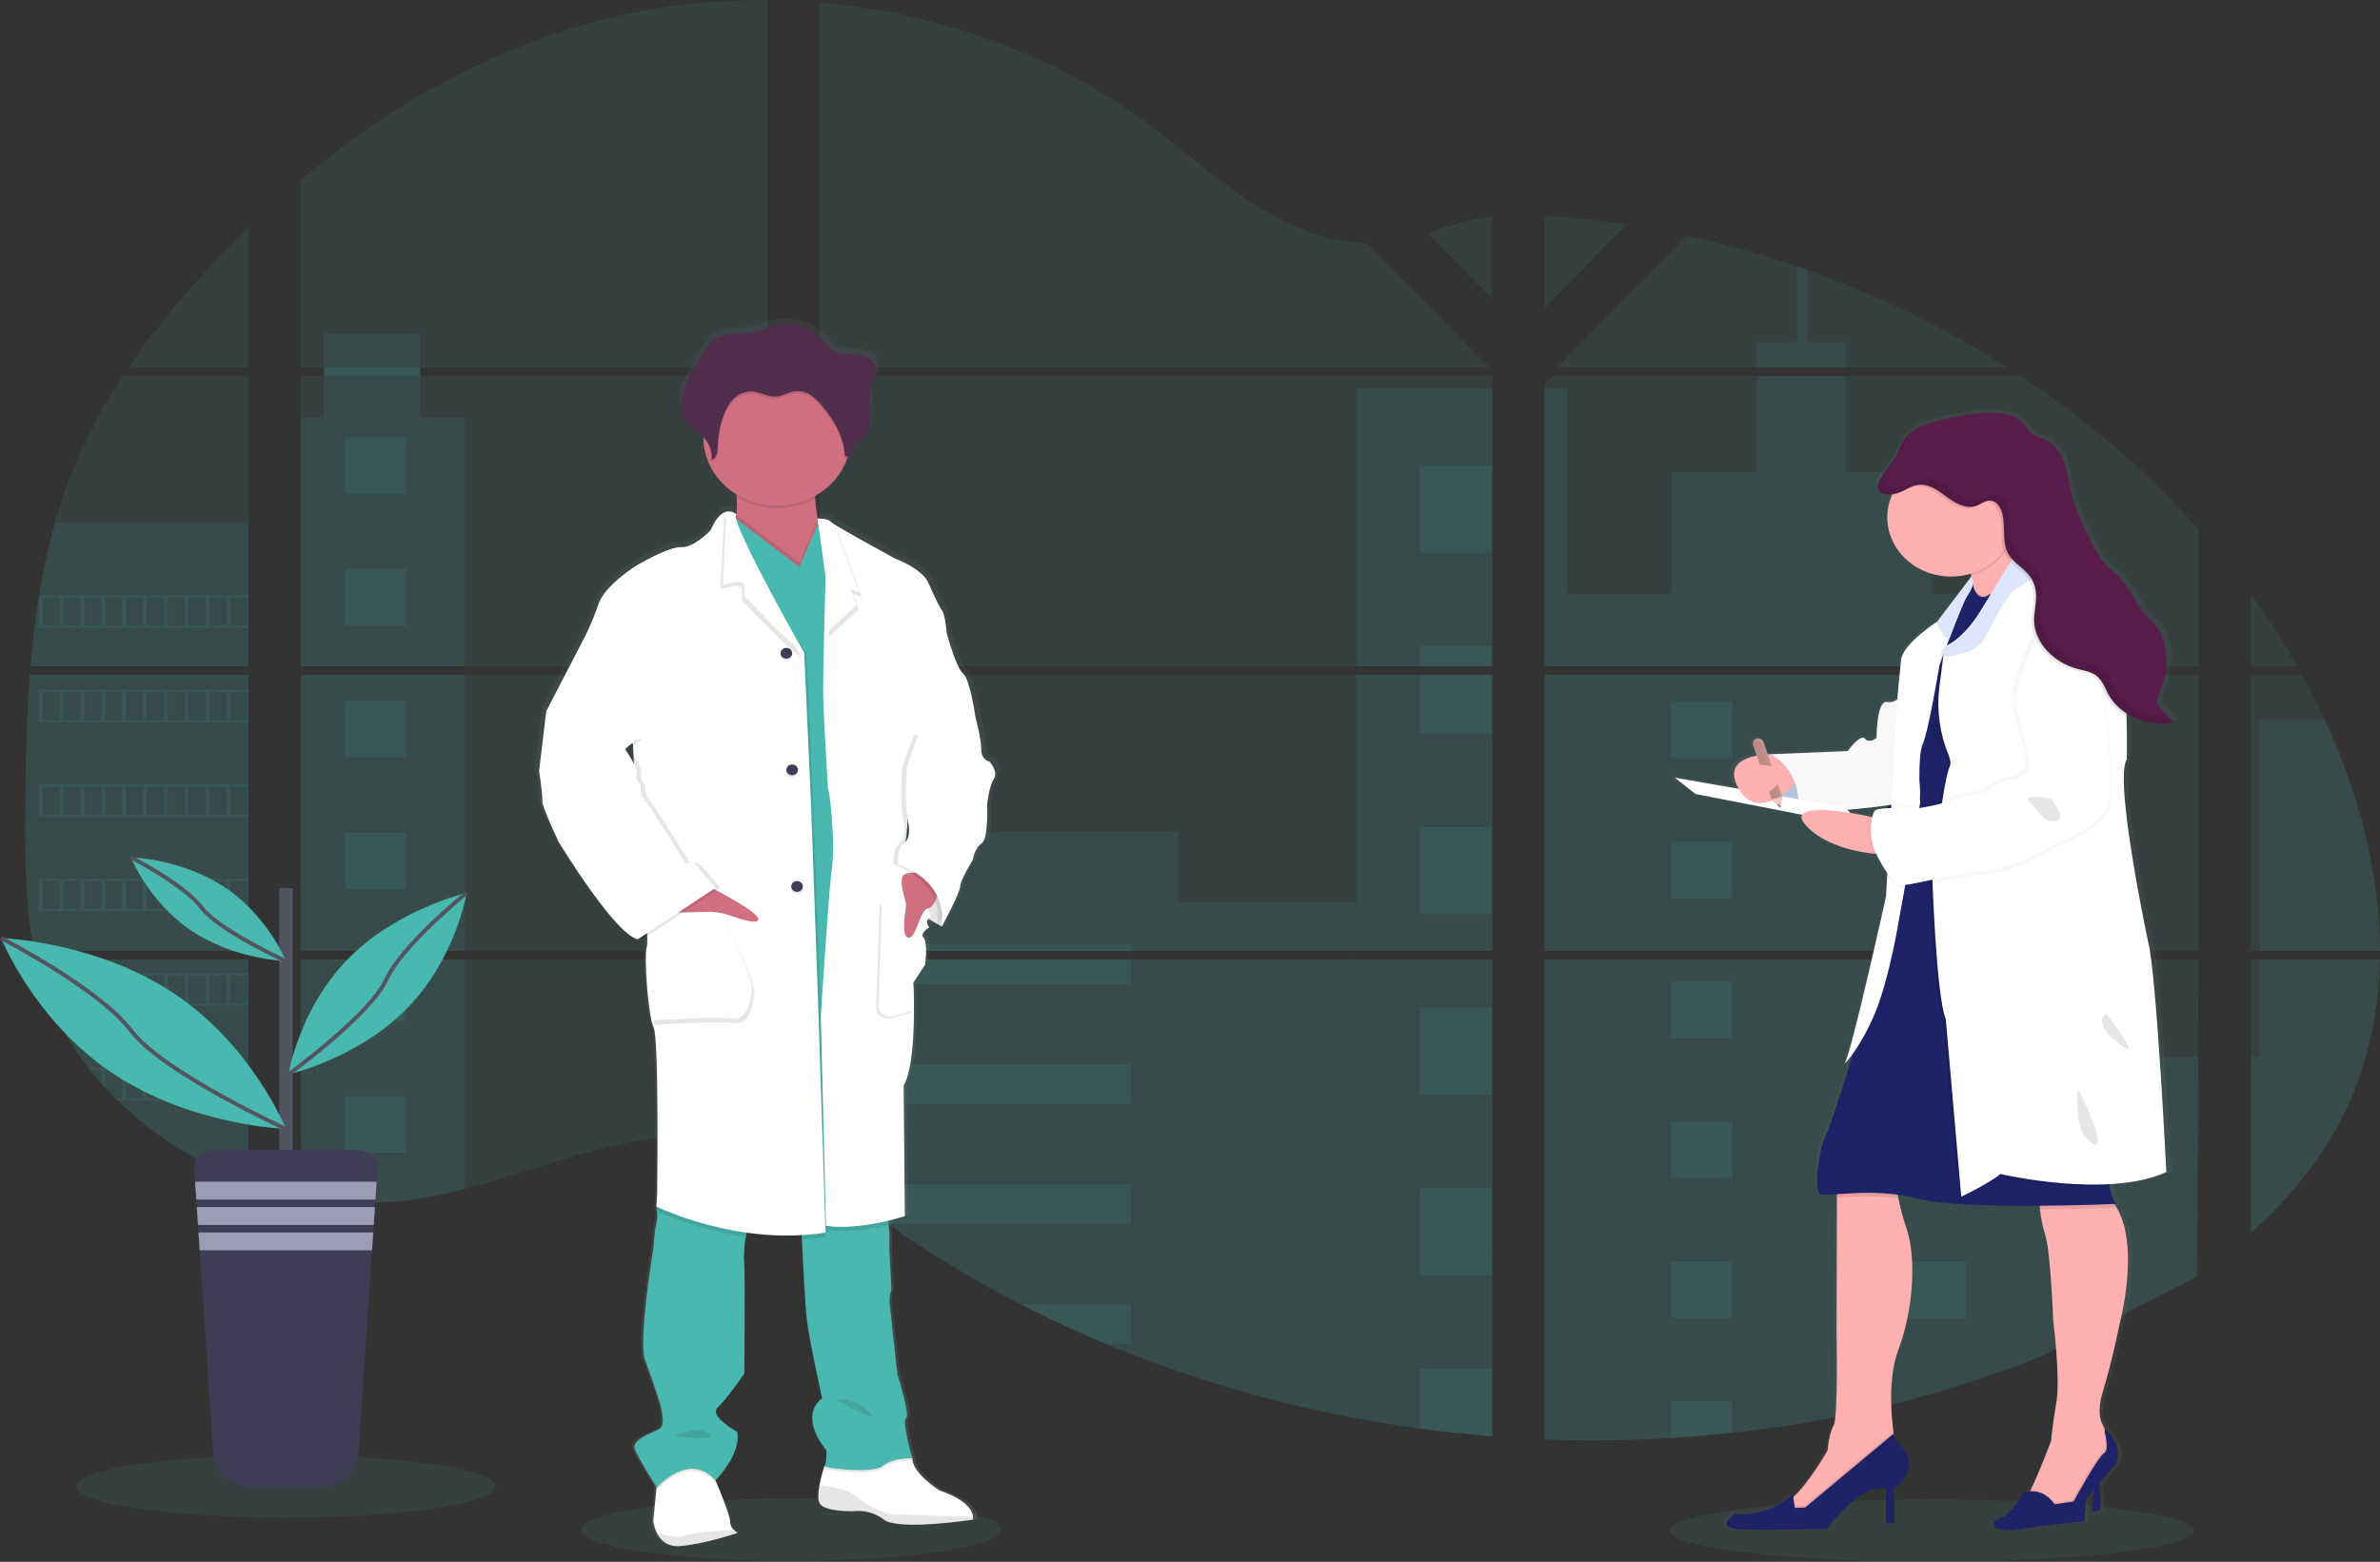 <svg width="1193" height="783" viewBox="0 0 1193 783" fill="none" xmlns="http://www.w3.org/2000/svg">
<rect x="0" y="0" width="1193" height="783" fill="#333333" stroke="none"/>
<g clip-path="url(#clip0)">
<path opacity="0.1" d="M396.623 782.56C454.721 782.56 501.819 775.551 501.819 766.905C501.819 758.259 454.721 751.249 396.623 751.249C338.525 751.249 291.427 758.259 291.427 766.905C291.427 775.551 338.525 782.56 396.623 782.56Z" fill="#49B8AF"/>
<path opacity="0.1" d="M968.454 783C1040.95 783 1099.72 775.991 1099.72 767.345C1099.72 758.699 1040.95 751.69 968.454 751.69C895.957 751.69 837.186 758.699 837.186 767.345C837.186 775.991 895.957 783 968.454 783Z" fill="#49B8AF"/>
<path opacity="0.1" d="M14.942 338.312H124.51V476.688H22.963C22.693 478.109 22.434 479.539 22.153 480.97H124.51V592.567C124.327 592.517 124.165 592.457 123.992 592.397C121.099 591.336 118.227 590.216 115.355 589.016L113.52 588.245C110.641 586.985 107.762 585.651 104.883 584.244C103.879 583.754 102.875 583.244 101.882 582.723C85.899 574.428 71.38 563.916 58.827 551.553C58.46 551.223 58.115 550.873 57.748 550.553C55.999 548.792 54.282 547.012 52.62 545.191L50.784 543.19C48.819 540.96 46.919 538.669 45.073 536.348C44.803 536.008 44.544 535.668 44.264 535.348C36.755 525.702 30.521 515.257 25.694 504.237C25.543 503.907 25.414 503.547 25.273 503.237C23.791 499.703 22.477 496.135 21.333 492.533C20.836 491.023 20.361 489.532 19.951 487.962C19.8 487.502 19.67 487.052 19.552 486.602C13.419 464.424 12.696 441.387 12.696 418.509C12.696 415.838 12.696 413.157 12.696 410.506C12.696 401.253 12.815 391.94 12.988 382.637C12.988 380.226 13.095 377.825 13.149 375.405C13.301 369.263 13.517 363.12 13.797 356.978C13.862 355.268 13.948 353.567 14.046 351.867C14.046 350.886 14.1 349.906 14.207 348.926C14.467 345.365 14.682 341.833 14.942 338.312Z" fill="#49B8AF"/>
<path opacity="0.1" d="M124.51 184.241H64.409C74.179 170.072 84.853 156.457 96.376 143.468C105.304 133.304 114.729 123.401 124.51 113.858V184.241Z" fill="#49B8AF"/>
<path opacity="0.1" d="M124.51 188.523V334.031H15.287C15.287 333.611 15.363 333.181 15.395 332.76C15.492 331.61 15.589 330.46 15.697 329.319C15.816 327.979 15.946 326.628 16.086 325.318C16.226 324.008 16.378 322.407 16.539 320.957C16.701 319.506 16.852 318.036 17.036 316.585C17.22 315.135 17.381 313.684 17.576 312.244C17.77 310.803 17.943 309.343 18.148 307.902C18.31 306.702 18.483 305.511 18.655 304.311C18.904 302.62 19.163 300.92 19.444 299.239C19.444 298.989 19.519 298.729 19.562 298.489C21.533 286.187 24.218 273.992 27.605 261.957C31.151 249.333 35.679 236.963 41.154 224.945C46.973 212.372 53.786 200.215 61.537 188.573L124.51 188.523Z" fill="#49B8AF"/>
<path opacity="0.1" d="M150.669 338.302V476.688H384.693V338.302H150.669ZM150.669 480.96V599.799C152.008 600.059 153.335 600.309 154.653 600.519C156.445 600.84 158.226 601.13 160.051 601.38C160.396 601.43 160.752 601.48 161.13 601.51C161.843 601.62 162.577 601.71 163.289 601.8C165.092 602.03 166.884 602.22 168.687 602.37C169.54 602.45 170.404 602.52 171.268 602.58L173.351 602.73C174.485 602.81 175.608 602.87 176.72 602.9C177.41 602.9 178.101 602.96 178.814 602.98C179.354 602.98 179.894 602.98 180.455 602.98C181.016 602.98 181.815 602.98 182.495 602.98C183.424 602.98 184.352 602.98 185.27 602.98H186.512C187.44 602.98 188.368 602.98 189.286 602.9H189.351C189.988 602.9 190.636 602.9 191.283 602.82C191.463 602.83 191.643 602.83 191.823 602.82C192.363 602.82 192.903 602.82 193.421 602.75H193.799L197.415 602.49C198.603 602.39 199.801 602.26 201.011 602.14L203.472 601.87C213.486 600.57 223.389 598.618 233.107 596.028C254.936 590.386 276.291 582.493 298.11 576.711C326.32 569.259 357.488 565.598 384.747 574.711V480.96H150.669ZM384.693 184.241V0.01C359.072 -0.247 333.52 2.53 308.657 8.273C249.398 22.067 196.228 51.987 150.669 90.2V184.231H162.415V188.503H150.669V334.031H384.693V188.513H210.641V184.241H384.693ZM685.286 122.011C670.625 121.53 656.051 117.229 642.869 110.587C617.66 97.882 597.526 78.266 575.027 61.711C528.28 27.229 470.306 6.422 410.831 1.26V184.241H744.912L745.744 183.431L685.286 122.011ZM715.72 117.009L747.989 149.82V108.406C737.182 109.646 727.714 112.597 715.763 116.969L715.72 117.009ZM747.989 629.309V480.96H679.23C679.046 480.329 678.863 479.689 678.647 479.049C678.852 479.689 679.024 480.329 679.219 480.96H410.874V588.245C413.422 589.996 415.937 591.837 418.431 593.707C421.119 595.708 423.775 597.818 426.442 599.889L429.13 601.95C430.414 602.95 431.71 603.95 433.016 604.891C435.607 606.838 438.224 608.759 440.865 610.653C442.171 611.653 443.51 612.553 444.838 613.494C465.919 628.428 488.158 641.906 511.374 653.817C516.577 656.485 521.828 659.089 527.125 661.63C530.655 663.3 534.207 664.961 537.77 666.571C543.125 668.992 548.523 671.326 553.964 673.574C604.129 694.439 657.175 708.757 711.585 716.118C723.669 717.772 735.801 719.072 747.978 720.019V629.299H749.058L747.989 629.309ZM410.874 188.513V334.031H748.032V188.513H410.874ZM410.874 338.302V476.688H748.032V338.302H410.874ZM774.202 108.226V154.421L815.389 112.547C801.742 110.507 788.014 109.05 774.202 108.176V108.226ZM774.202 338.352V476.688H1102.13V338.302L774.202 338.352ZM1100.93 640.293L1102.09 480.96H774.202V721.61C795.324 722.432 816.479 722.198 837.574 720.909V720.909H837.941C848.018 720.322 858.047 719.469 868.03 718.349H868.257C921.514 712.605 973.59 699.73 1022.86 680.126L1100.93 640.293ZM1165.36 361.09C1164.13 358.399 1162.85 355.728 1161.54 353.087C1159.1 348.086 1156.52 343.224 1153.86 338.362H1128.28V476.688H1192.97C1192.94 437.515 1182.24 397.502 1165.39 361.04L1165.36 361.09ZM1128.28 481.01V618.055C1146.5 601.87 1161.9 583.354 1172.98 562.187C1186.32 536.698 1192.42 509.099 1192.91 480.99L1128.28 481.01ZM1128.28 298.029V334.041H1151.47C1144.45 321.644 1136.72 309.606 1128.31 297.979L1128.28 298.029ZM905.881 135.375C904.175 134.775 902.469 134.165 900.753 133.574C882.649 127.38 864.149 122.228 845.358 118.149L782.331 182.241L781.122 183.431L781.932 184.251H1006.25C975.01 164.325 941.328 147.902 905.913 135.325L905.881 135.375ZM1012.83 188.563H778.801L774.202 192.464V334.031H814.514H814.579H1102.17V265.458C1076.16 236.304 1046.13 210.435 1012.86 188.513L1012.83 188.563Z" fill="#49B8AF"/>
<path opacity="0.1" d="M124.51 261.917V334.031H15.287C15.287 333.611 15.363 333.181 15.395 332.761C15.492 331.61 15.589 330.46 15.697 329.319C15.816 327.979 15.946 326.628 16.086 325.318C16.226 324.008 16.378 322.407 16.539 320.957C16.701 319.506 16.852 318.036 17.036 316.585C17.22 315.135 17.381 313.684 17.576 312.244C17.77 310.803 17.943 309.343 18.148 307.902C18.31 306.702 18.483 305.511 18.655 304.311C18.904 302.621 19.163 300.92 19.444 299.239C19.444 298.989 19.519 298.729 19.562 298.489C21.533 286.187 24.218 273.992 27.605 261.957L124.51 261.917Z" fill="#49B8AF"/>
<path opacity="0.1" d="M14.942 338.312H124.51V476.688H22.963C22.693 478.109 22.434 479.539 22.153 480.97H124.51V592.567C124.327 592.517 124.165 592.457 123.992 592.397C121.099 591.336 118.227 590.216 115.355 589.016L113.52 588.245C110.641 586.985 107.762 585.651 104.883 584.244C103.879 583.754 102.875 583.244 101.882 582.723C85.899 574.428 71.38 563.916 58.827 551.553C58.46 551.223 58.115 550.873 57.748 550.553C55.999 548.792 54.282 547.012 52.62 545.191L50.784 543.19C48.819 540.96 46.919 538.669 45.073 536.348C44.803 536.008 44.544 535.668 44.264 535.348C36.755 525.702 30.521 515.257 25.694 504.237C25.543 503.907 25.414 503.547 25.273 503.237C23.791 499.703 22.477 496.135 21.333 492.533C20.836 491.023 20.361 489.532 19.951 487.962C19.8 487.502 19.67 487.052 19.552 486.602C13.419 464.424 12.696 441.387 12.696 418.509C12.696 415.838 12.696 413.157 12.696 410.506C12.696 401.253 12.815 391.94 12.988 382.637C12.988 380.226 13.095 377.825 13.149 375.405C13.301 369.263 13.517 363.12 13.797 356.978C13.862 355.268 13.948 353.567 14.046 351.867C14.046 350.886 14.1 349.906 14.207 348.926C14.467 345.365 14.682 341.833 14.942 338.312Z" fill="#49B8AF"/>
<path opacity="0.1" d="M233.053 209.35V334.031H150.669V209.35H162.415V167.135H210.63V209.35H233.053Z" fill="#49B8AF"/>
<path opacity="0.1" d="M233.053 338.302H150.68V476.678H233.053V338.302Z" fill="#49B8AF"/>
<path opacity="0.1" d="M150.669 480.97H233.053V596.008C223.335 598.595 213.432 600.544 203.418 601.84L200.957 602.12C199.747 602.25 198.549 602.36 197.361 602.47C196.174 602.58 194.943 602.66 193.745 602.73H193.367C192.849 602.73 192.287 602.79 191.78 602.8H191.229C190.582 602.8 189.934 602.86 189.286 602.88C188.368 602.93 187.451 602.94 186.512 602.95C186.112 602.95 185.734 602.95 185.335 602.95C184.406 602.95 183.489 602.95 182.56 602.95H180.52C179.969 602.95 179.44 602.95 178.868 602.95L176.784 602.88C175.705 602.88 174.539 602.77 173.416 602.7L171.343 602.56L168.763 602.34C166.949 602.19 165.146 602 163.365 601.77L161.206 601.49L160.126 601.35C158.323 601.09 156.542 600.809 154.728 600.489C153.4 600.279 152.083 600.019 150.744 599.769L150.669 480.97Z" fill="#49B8AF"/>
<path opacity="0.1" d="M748.033 194.625H680.104V334.021H748.033V194.625Z" fill="#49B8AF"/>
<path opacity="0.1" d="M748.043 338.302V476.688H410.874V416.998H590.465V452.21H680.104V338.302H748.043Z" fill="#49B8AF"/>
<path opacity="0.1" d="M749.112 629.339H748.032V720.119C735.869 719.165 723.741 717.868 711.65 716.228C657.213 708.843 604.145 694.495 553.964 673.594C539.476 667.552 525.282 660.956 511.384 653.807C488.169 641.89 465.927 628.413 444.838 613.484C439.541 609.722 434.312 605.874 429.151 601.94C425.578 599.209 422.026 596.408 418.431 593.687C415.937 591.816 413.422 589.976 410.874 588.215V480.97H679.208C679.025 480.329 678.841 479.689 678.647 479.059C678.852 479.689 679.046 480.329 679.23 480.97H748.032V629.279C748.4 629.289 748.756 629.319 749.112 629.339Z" fill="#49B8AF"/>
<path opacity="0.1" d="M925.195 184.241H880.931V171.497H900.774V133.534C902.494 134.114 904.207 134.711 905.913 135.325V171.497H925.195V184.241Z" fill="#49B8AF"/>
<path opacity="0.1" d="M1031.84 334.031H814.536C814.536 334.031 814.536 334.031 814.611 334.081L814.514 334.031H774.202V194.635H785.624V297.669H837.823V236.649H880.942V188.523H925.205V236.689H968.325V297.709H1031.84V334.031Z" fill="#49B8AF"/>
<path opacity="0.1" d="M774.202 338.302V476.688H1031.84V338.302H774.202ZM1101.77 639.582L1102.13 530.046H1031.84V481.03H774.202V721.61C795.324 722.432 816.479 722.198 837.574 720.909H837.941C848.018 720.323 858.047 719.469 868.03 718.349H868.257C921.514 712.605 973.59 699.73 1022.86 680.126" fill="#49B8AF"/>
<path opacity="0.1" d="M1132.86 480.97H1192.96C1192.43 509.069 1186.34 536.668 1173.02 562.157C1161.93 583.334 1146.52 601.85 1128.32 618.025V529.996H1132.86V480.97Z" fill="#49B8AF"/>
<path opacity="0.1" d="M1192.99 476.688H1132.86V361.04H1165.39C1182.24 397.502 1192.94 437.515 1192.99 476.688Z" fill="#49B8AF"/>
<path opacity="0.1" d="M748.043 233.377H711.65V277.082H748.043V233.377Z" fill="#49B8AF"/>
<path opacity="0.1" d="M748.043 323.968H711.65V334.031H748.043V323.968Z" fill="#49B8AF"/>
<path opacity="0.1" d="M748.043 338.302H711.65V367.662H748.043V338.302Z" fill="#49B8AF"/>
<path opacity="0.1" d="M748.043 414.558H711.65V458.262H748.043V414.558Z" fill="#49B8AF"/>
<path opacity="0.1" d="M748.043 505.148H711.65V548.852H748.043V505.148Z" fill="#49B8AF"/>
<path opacity="0.1" d="M748.032 629.279C748.4 629.279 748.756 629.279 749.112 629.339H748.032V639.492H711.65V595.738H748.032V629.279Z" fill="#49B8AF"/>
<path opacity="0.1" d="M748.033 686.308V720.069C735.869 719.115 723.742 717.818 711.65 716.178V686.308H748.033Z" fill="#49B8AF"/>
<path opacity="0.1" d="M566.843 473.477H410.874V476.688H566.843V473.477Z" fill="#49B8AF"/>
<path opacity="0.1" d="M566.843 480.96H410.874V493.264H566.843V480.96Z" fill="#49B8AF"/>
<path opacity="0.1" d="M566.843 533.597H410.874V553.384H566.843V533.597Z" fill="#49B8AF"/>
<path opacity="0.1" d="M566.833 593.717V613.504H444.838C439.541 609.756 434.308 605.908 429.141 601.96C425.567 599.229 422.026 596.428 418.42 593.717H566.833Z" fill="#49B8AF"/>
<path opacity="0.1" d="M566.833 653.827V673.594H553.953C539.479 667.545 525.29 660.946 511.384 653.797L566.833 653.827Z" fill="#49B8AF"/>
<path opacity="0.1" d="M868.289 351.717H837.585V380.166H868.289V351.717Z" fill="#49B8AF"/>
<path opacity="0.1" d="M203.494 219.163H172.79V247.612H203.494V219.163Z" fill="#49B8AF"/>
<path opacity="0.1" d="M203.494 285.245H172.79V313.694H203.494V285.245Z" fill="#49B8AF"/>
<path opacity="0.1" d="M203.494 351.327H172.79V379.776H203.494V351.327Z" fill="#49B8AF"/>
<path opacity="0.1" d="M203.494 417.399H172.79V445.848H203.494V417.399Z" fill="#49B8AF"/>
<path opacity="0.1" d="M203.494 483.481H172.79V511.93H203.494V483.481Z" fill="#49B8AF"/>
<path opacity="0.1" d="M203.494 549.562H172.79V578.012H203.494V549.562Z" fill="#49B8AF"/>
<path opacity="0.1" d="M985.501 351.717H954.797V380.166H985.501V351.717Z" fill="#49B8AF"/>
<path opacity="0.1" d="M868.289 421.89H837.585V450.34H868.289V421.89Z" fill="#49B8AF"/>
<path opacity="0.1" d="M985.501 421.89H954.797V450.34H985.501V421.89Z" fill="#49B8AF"/>
<path opacity="0.1" d="M868.289 492.053H837.585V520.503H868.289V492.053Z" fill="#49B8AF"/>
<path opacity="0.1" d="M985.501 492.053H954.797V520.503H985.501V492.053Z" fill="#49B8AF"/>
<path opacity="0.1" d="M868.289 562.227H837.585V590.676H868.289V562.227Z" fill="#49B8AF"/>
<path opacity="0.1" d="M985.501 562.227H954.797V590.676H985.501V562.227Z" fill="#49B8AF"/>
<path opacity="0.1" d="M868.289 632.4H837.585V660.849H868.289V632.4Z" fill="#49B8AF"/>
<path opacity="0.1" d="M985.501 632.4H954.797V660.849H985.501V632.4Z" fill="#49B8AF"/>
<path opacity="0.1" d="M837.585 720.909V702.563H868.278V718.299L837.585 720.909Z" fill="#49B8AF"/>
<path opacity="0.1" d="M19.433 298.469V314.745H124.51V298.469H19.433ZM29.905 313.724H21.333V299.469H29.97L29.905 313.724ZM40.366 313.724H31.729V299.469H40.366V313.724ZM50.806 313.724H42.169V299.469H50.806V313.724ZM61.267 313.724H52.641V299.469H61.278L61.267 313.724ZM71.718 313.724H63.081V299.469H71.718V313.724ZM82.179 313.724H73.542V299.469H82.179V313.724ZM92.64 313.724H84.004V299.469H92.64V313.724ZM103.091 313.724H94.454V299.469H103.091V313.724ZM113.541 313.724H104.905V299.469H113.541V313.724ZM123.992 313.724H115.355V299.469H123.992V313.724Z" fill="#49B8AF"/>
<path opacity="0.1" d="M19.433 345.825V362.1H124.51V345.825H19.433ZM29.905 361.07H21.333V346.855H29.97L29.905 361.07ZM40.366 361.07H31.729V346.855H40.366V361.07ZM50.806 361.07H42.169V346.855H50.806V361.07ZM61.267 361.07H52.641V346.855H61.278L61.267 361.07ZM71.718 361.07H63.081V346.855H71.718V361.07ZM82.179 361.07H73.542V346.855H82.179V361.07ZM92.64 361.07H84.004V346.855H92.64V361.07ZM103.091 361.07H94.454V346.855H103.091V361.07ZM113.541 361.07H104.905V346.855H113.541V361.07ZM123.992 361.07H115.355V346.855H123.992V361.07Z" fill="#49B8AF"/>
<path opacity="0.1" d="M19.433 393.201V409.506H124.51V393.201H19.433ZM29.905 408.446H21.333V394.221H29.97L29.905 408.446ZM40.366 408.446H31.729V394.221H40.366V408.446ZM50.806 408.446H42.169V394.221H50.806V408.446ZM61.267 408.446H52.641V394.221H61.278L61.267 408.446ZM71.718 408.446H63.081V394.221H71.718V408.446ZM82.179 408.446H73.542V394.221H82.179V408.446ZM92.64 408.446H84.004V394.221H92.64V408.446ZM103.091 408.446H94.454V394.221H103.091V408.446ZM113.541 408.446H104.905V394.221H113.541V408.446ZM123.992 408.446H115.355V394.221H123.992V408.446Z" fill="#49B8AF"/>
<path opacity="0.1" d="M19.433 440.576V456.832H124.51V440.576H19.433ZM29.905 455.821H21.333V441.587H29.97L29.905 455.821ZM40.366 455.821H31.729V441.587H40.366V455.821ZM50.806 455.821H42.169V441.587H50.806V455.821ZM61.267 455.821H52.641V441.587H61.278L61.267 455.821ZM71.718 455.821H63.081V441.587H71.718V455.821ZM82.179 455.821H73.542V441.587H82.179V455.821ZM92.64 455.821H84.004V441.587H92.64V455.821ZM103.091 455.821H94.454V441.587H103.091V455.821ZM113.541 455.821H104.905V441.587H113.541V455.821ZM123.992 455.821H115.355V441.587H123.992V455.821Z" fill="#49B8AF"/>
<path opacity="0.1" d="M19.886 487.942C20.307 489.473 20.782 491.003 21.279 492.514V488.962H29.916V503.187H25.295C25.435 503.517 25.576 503.877 25.716 504.187H124.51V487.942H19.886ZM40.399 503.187H31.762V488.962H40.399V503.187ZM50.838 503.187H42.202V488.962H50.838V503.187ZM61.3 503.187H52.641V488.962H61.278L61.3 503.187ZM71.75 503.187H63.113V488.962H71.75V503.187ZM82.212 503.187H73.575V488.962H82.212V503.187ZM92.673 503.187H84.036V488.962H92.673V503.187ZM103.123 503.187H94.487V488.962H103.123V503.187ZM113.574 503.187H104.937V488.962H113.574V503.187ZM124.024 503.187H115.388V488.962H124.024V503.187Z" fill="#49B8AF"/>
<path opacity="0.1" d="M44.285 535.318C44.555 535.638 44.814 535.998 45.095 536.318H50.806V543.15C51.421 543.831 52.026 544.511 52.652 545.151V536.278H61.289V550.553H57.791C58.136 550.883 58.471 551.233 58.87 551.553H124.543V535.318H44.285ZM71.718 550.553H63.081V536.338H71.718V550.553ZM82.179 550.553H73.542V536.338H82.179V550.553ZM92.64 550.553H84.004V536.338H92.64V550.553ZM103.091 550.553H94.454V536.338H103.091V550.553ZM113.541 550.553H104.905V536.338H113.541V550.553ZM123.992 550.553H115.355V536.338H123.992V550.553Z" fill="#49B8AF"/>
<path opacity="0.1" d="M101.925 582.683C102.907 583.204 103.911 583.684 104.926 584.204V583.704H113.563V588.205L115.398 588.996V583.704H124.035V592.357C124.201 592.433 124.374 592.493 124.553 592.537V582.683H101.925Z" fill="#49B8AF"/>
<path opacity="0.1" d="M814.536 334.031H814.601H814.536ZM748.033 629.269H749.112H748.033ZM678.647 479.049C678.852 479.689 679.025 480.33 679.219 480.96C679.046 480.33 678.863 479.689 678.647 479.049ZM814.536 334.001H814.601H814.536ZM162.458 184.211V188.483H210.684V184.211H162.458ZM748.033 629.269H749.112H748.033ZM678.647 479.049C678.852 479.689 679.025 480.33 679.219 480.96C679.046 480.33 678.863 479.689 678.647 479.049ZM814.536 334.001H814.601H814.536ZM748.033 629.239H749.112H748.033ZM678.647 479.049C678.852 479.689 679.025 480.33 679.219 480.96C679.046 480.33 678.863 479.689 678.647 479.049Z" fill="#49B8AF"/>
<path d="M498.343 379.796C498.343 379.796 494.089 379.246 494.089 373.504C494.089 367.762 491.045 357.039 491.045 357.039C491.045 356.989 488.411 338.362 484.772 335.401C481.134 332.44 476.459 315.055 476.459 315.055C476.459 315.055 475.66 305.622 474.03 303.591C472.4 301.56 470.198 296.589 466.948 289.496C463.699 282.404 450.15 277.492 450.15 277.492C450.15 277.492 425.653 264.328 418.712 260.036C418.081 259.684 417.491 259.271 416.952 258.806C415.743 257.335 410.474 257.305 410.474 257.305C409.924 254.084 409.395 250.383 409.222 247.032C409.222 246.672 409.222 246.312 409.168 245.952C416.909 241.712 422.739 235.028 425.589 227.125C425.718 226.745 425.826 226.345 425.945 225.965C426.409 225.823 426.836 225.594 427.198 225.291C427.561 224.987 427.851 224.618 428.05 224.204C428.676 222.914 428.687 221.404 429.464 220.203C430.371 218.783 432.099 218.022 433.459 216.952C436.892 214.251 437.777 209.7 437.615 205.558C437.507 202.207 436.924 198.826 437.151 195.495L437.216 194.655C437.281 194.154 437.356 193.654 437.453 193.174C437.982 190.693 439.138 188.353 439.785 185.892C440.433 183.431 440.498 180.66 438.986 178.539C436.773 175.428 432.163 174.808 428.115 174.488C423.527 174.128 419.424 174.598 416.488 171.067C415.113 169.221 413.567 167.491 411.867 165.895C411.262 165.375 405.389 162.054 405.389 161.834C399.657 159.374 393.16 158.912 387.09 160.533C384.046 161.354 381.174 162.694 378.086 163.364C371.425 164.825 363.76 163.244 358.103 166.775C354.951 168.776 353.061 171.957 351.291 175.058C349.851 177.612 348.39 180.163 346.908 182.711C344.522 186.902 342.092 191.163 341.088 195.805C340.877 196.815 340.747 197.838 340.7 198.866V198.916C340.7 199.286 340.7 199.656 340.7 200.026V200.497C340.7 200.847 340.7 201.187 340.765 201.497C340.829 201.807 340.819 201.907 340.851 202.117C340.883 202.327 340.937 202.797 341.002 203.117C341.067 203.438 341.196 203.998 341.326 204.438C341.38 204.628 341.456 204.808 341.52 204.988C341.628 205.328 341.758 205.658 341.898 205.988C341.974 206.158 342.049 206.339 342.136 206.509C342.298 206.859 342.492 207.199 342.686 207.509C342.773 207.649 342.837 207.779 342.924 207.909C343.225 208.374 343.557 208.822 343.917 209.25C346.227 211.92 349.628 213.621 352.144 216.122C352.144 216.222 352.144 216.322 352.144 216.412C352.144 216.692 352.144 216.962 352.144 217.242C352.277 222.82 353.879 228.282 356.811 233.155C359.742 238.028 363.914 242.163 368.964 245.201C368.964 245.582 369.018 245.972 369.039 246.352C369.25 249.321 369.21 252.301 368.921 255.265C368.481 254.785 367.931 254.403 367.31 254.147C366.69 253.89 366.015 253.767 365.336 253.784C364.872 253.763 364.408 253.8 363.954 253.894L363.857 253.824V253.914C361.482 254.455 358.556 256.745 355.76 263.257C355.76 263.257 347.253 272.14 340.775 271.77C334.298 271.4 317.899 281.013 317.899 281.013C317.899 281.013 301.899 290.637 298.466 300.44C296.547 305.999 294.246 311.438 291.578 316.725L271.8 354.488L268.151 384.448C268.151 384.448 270.17 397.772 269.77 399.803C269.371 401.833 278.072 420.15 278.072 420.15C278.072 420.15 306.822 466.955 318.568 469.356L319.41 468.806C319.913 469.049 320.446 469.234 320.997 469.356L323.415 467.775C323.561 469.537 323.499 471.308 323.232 473.057C321.613 477.679 323.836 507.839 326.665 513.751C329.494 519.663 328.49 597.178 328.49 597.178L328.09 604.021C328.09 604.021 328.09 604.241 328.187 604.621L328.09 606.241L328.382 606.381C328.684 608.552 328.586 610.754 328.09 612.894C327.075 615.895 326.665 624.377 326.665 624.377C326.665 624.377 318.579 672.273 322.411 681.896C326.244 691.52 329.504 702.063 329.504 702.063C329.504 702.063 333.553 714.067 329.699 716.118C325.845 718.169 314.887 721.61 317.143 726.611C319.194 731.233 326.978 743.617 328.133 745.428L328.036 746.378L326.449 762.313C326.706 764.417 327.322 766.47 328.274 768.395C330.012 771.866 333.391 775.468 339.815 775.077C340.894 775.007 342.146 774.887 343.356 774.737C355.112 773.277 369.59 768.415 369.59 768.415C368.838 767.973 368.149 767.445 367.539 766.845C366.961 766.326 366.503 765.704 366.193 765.016C365.883 764.328 365.727 763.589 365.736 762.843C365.908 759.942 360.046 746.118 358.589 742.717C358.362 742.226 358.243 741.946 358.243 741.946C358.243 741.946 371.609 729.002 369.385 717.528C369.385 717.528 354.594 709.526 359.463 705.134C364.332 700.743 373.034 688.129 373.034 688.129C373.034 688.129 373.433 640.963 373.034 633.921C372.617 629.033 372.867 624.116 373.779 619.286C373.941 618.555 374.135 617.845 374.34 617.145C381.074 618.076 387.872 618.554 394.68 618.575C397.163 618.575 399.689 618.575 402.237 618.435C402.237 619.102 402.269 619.822 402.334 620.596C402.896 632.28 403.943 652.767 404.796 660.379C406.005 671.293 412.687 700.703 412.687 700.703C412.687 700.703 399.937 708.285 414.911 726.971C414.911 726.971 414.911 733.744 413.918 734.724C412.858 737.929 412.003 741.189 411.36 744.487C410.733 748.008 410.474 751.57 411.489 753.42C413.918 757.842 428.493 757.482 428.493 757.482L428.849 757.422C431.601 757.158 434.381 757.403 437.03 758.143C439.678 758.884 442.141 760.104 444.277 761.733C449.815 765.854 470.835 764.044 482.214 762.733C486.672 762.213 489.652 761.733 489.652 761.733C489.797 761.265 489.848 760.777 489.803 760.292C489.684 757.702 487.493 752.02 472.638 746.948C472.638 746.948 458.668 738.245 458.862 730.663H458.57H456.951C458.128 730.603 458.884 730.663 458.884 730.663C458.884 730.663 453.41 712.156 455.645 710.656C457.88 709.155 451.186 688.649 451.186 688.649C451.186 688.649 447.353 654.237 447.148 651.826C447.157 649.758 447.495 647.702 448.152 645.724L447.148 626.858C447.148 626.858 446.954 620.586 447.148 618.545C447.116 616.774 446.96 615.007 446.684 613.254C446.587 612.553 446.49 611.823 446.382 611.103C451.618 609.873 455.019 608.732 455.019 608.732L454.414 543.06C458.862 535.058 459.682 517.502 459.661 505.048C459.661 497.045 459.272 491.123 459.272 491.123L465.35 481.93C465.35 481.93 466.754 470.926 464.53 468.516C463.547 467.425 463.99 466.295 464.8 465.365C465.22 465.056 465.664 464.775 466.128 464.524C466.128 464.524 466.063 464.434 465.987 464.304C466.412 463.976 466.863 463.678 467.337 463.414C467.337 463.414 465.178 460.313 467.11 459.002C468.924 460.143 470.543 461.003 471.774 461.703C471.688 462.434 471.601 462.854 471.601 462.854L472.119 461.853C473.307 462.474 474.03 462.854 474.03 462.854C474.03 462.854 483.552 445.278 483.347 442.687C483.142 440.096 489.825 429.183 489.825 429.183C489.825 429.183 490.635 423.451 494.284 421.05C497.933 418.649 497.112 401.253 497.112 401.253C497.112 401.253 498.127 392.19 500.556 388.489C502.985 384.788 498.343 379.796 498.343 379.796ZM316.15 372.084L316.333 376.275C315.254 374.664 314.476 373.504 314.476 373.504L316.15 372.084Z" fill="url(#paint0_linear)"/>
<path d="M474.548 455.261L472.217 464.464C472.217 464.464 453.539 455.631 450.171 444.408C446.803 433.184 455.807 428.922 455.807 428.922L473.21 435.755L474.548 455.261Z" fill="white"/>
<path opacity="0.1" d="M474.548 455.261L472.217 464.464C472.217 464.464 453.539 455.631 450.171 444.408C446.803 433.184 455.807 428.922 455.807 428.922L473.21 435.755L474.548 455.261Z" fill="black"/>
<path d="M369.73 768.475C369.73 768.475 352.457 774.357 340.581 775.097C334.276 775.487 330.962 771.906 329.256 768.455C328.324 766.537 327.723 764.494 327.475 762.403L329.019 746.548L329.839 738.105L355.069 732.033L358.643 742.156L358.977 742.927C360.413 746.308 366.168 760.062 365.995 762.933C365.988 763.668 366.141 764.397 366.445 765.076C366.749 765.755 367.198 766.37 367.765 766.885C368.345 767.49 369.005 768.025 369.73 768.475Z" fill="white"/>
<path d="M487.72 760.413C487.763 760.894 487.712 761.379 487.568 761.843C487.568 761.843 450.625 767.555 443.067 761.843C440.937 760.174 438.453 758.937 435.776 758.21C433.099 757.483 430.287 757.282 427.521 757.622C427.521 757.622 413.227 757.982 410.841 753.62C409.848 751.79 410.107 748.238 410.723 744.737C411.35 741.457 412.187 738.213 413.227 735.024L413.799 734.604L417.2 732.073L457.016 730.983H457.318C457.124 738.525 470.835 747.178 470.835 747.178C485.398 752.18 487.547 757.832 487.72 760.413Z" fill="white"/>
<path opacity="0.1" d="M487.72 760.413C487.757 760.894 487.703 761.379 487.558 761.843C487.558 761.843 450.625 767.555 443.067 761.843C440.938 760.176 438.456 758.939 435.781 758.212C433.106 757.485 430.296 757.284 427.532 757.622C427.532 757.622 413.227 757.982 410.852 753.62C409.859 751.78 410.107 748.238 410.723 744.737C416.229 745.247 424.919 746.518 428.331 749.549C433.491 754.16 442.236 758.762 447.602 759.122C451.801 759.372 476.924 760.112 487.72 760.413Z" fill="black"/>
<path opacity="0.1" d="M369.73 768.475C369.73 768.475 352.457 774.357 340.581 775.097C334.276 775.487 330.962 771.906 329.267 768.445C333.661 769.816 339.761 771.256 342.967 769.936C346.767 768.375 360.241 767.365 367.798 766.935C368.373 767.518 369.022 768.035 369.73 768.475Z" fill="black"/>
<path d="M395.36 294.468C381.109 289.336 362.778 272.38 367.355 264.458C368.372 262.459 368.976 260.301 369.136 258.096C369.431 255.102 369.474 252.092 369.266 249.093C368.945 244.18 368.307 239.29 367.355 234.448C367.355 234.448 411.845 235.378 409.254 241.45C408.499 243.231 408.38 246.322 408.585 249.783C408.79 253.244 409.33 257.155 409.891 260.467C410.669 265.008 411.446 268.469 411.446 268.469C411.446 268.469 408.725 272 407.128 272.19C405.53 272.38 415.808 301.78 395.36 294.468Z" fill="#CF6F80"/>
<path opacity="0.1" d="M358.945 742.927L358.61 743.267C345.31 728.362 329.224 746.938 329.224 746.938L328.986 746.548L329.807 738.105L355.037 732.033L358.61 742.156L358.945 742.927Z" fill="black"/>
<path opacity="0.1" d="M457.329 732.033C457.329 732.033 447.613 731.843 442.43 736.084C437.248 740.326 412.202 737.005 413.281 736.084C413.601 735.628 413.794 735.106 413.843 734.564L417.243 732.033L457.059 730.943C457.21 731.613 457.329 732.033 457.329 732.033Z" fill="black"/>
<path d="M375.495 614.984C374.772 616.642 374.222 618.36 373.854 620.116C372.954 624.923 372.704 629.816 373.109 634.681C373.509 641.683 373.109 688.609 373.109 688.609C373.109 688.609 364.57 701.123 359.809 705.534C355.048 709.946 369.525 717.868 369.525 717.868C371.684 729.272 358.6 742.156 358.6 742.156C345.299 727.251 329.213 745.838 329.213 745.838C329.213 745.838 320.468 731.833 318.287 726.831C316.107 721.83 326.827 718.369 330.595 716.338C334.363 714.307 330.411 702.333 330.411 702.333C330.411 702.333 327.226 691.84 323.448 682.267C319.669 672.693 327.615 625.038 327.615 625.038C327.615 625.038 328.025 616.575 329.008 613.624C329.503 611.494 329.602 609.302 329.299 607.142C329.235 606.411 329.159 605.801 329.105 605.391C329.051 604.981 329.008 604.791 329.008 604.791L329.159 604.551L334.557 595.228C334.557 595.228 378.086 609.112 375.495 614.984Z" fill="#49B8AF"/>
<path d="M457.329 730.933C457.329 730.933 447.612 730.743 442.43 734.934C437.248 739.125 412.202 735.854 413.281 734.934C414.361 734.014 414.275 727.202 414.275 727.202C399.581 708.615 412.115 701.073 412.115 701.073C412.115 701.073 405.551 671.813 404.364 660.959C403.533 653.377 402.507 633 401.956 621.366C401.719 616.365 401.578 612.923 401.578 612.923L413.584 610.683L415.127 610.393L444.082 605.011C444.082 605.011 444.881 610.013 445.421 614.104C445.69 615.851 445.841 617.611 445.874 619.376C445.68 621.376 445.874 627.638 445.874 627.638L446.857 646.415C446.215 648.384 445.884 650.429 445.874 652.487C446.069 654.877 449.836 689.109 449.836 689.109C449.836 689.109 456.39 709.536 454.155 711.006C451.92 712.477 457.329 730.933 457.329 730.933Z" fill="#49B8AF"/>
<path opacity="0.1" d="M409.254 241.45C408.499 243.231 408.38 246.322 408.585 249.783C402.626 253.108 395.775 254.808 388.82 254.688C381.865 254.567 375.087 252.632 369.266 249.103C368.945 244.187 368.307 239.293 367.355 234.448C367.355 234.448 411.845 235.358 409.254 241.45Z" fill="black"/>
<path d="M426.452 219.343C426.461 222.948 425.849 226.53 424.639 229.956C421.934 237.633 416.387 244.176 408.98 248.429C401.572 252.683 392.78 254.373 384.157 253.201C375.535 252.029 367.637 248.07 361.86 242.025C356.082 235.979 352.798 228.236 352.586 220.163C352.586 219.883 352.586 219.623 352.586 219.343C352.502 214.799 353.396 210.285 355.215 206.065C357.033 201.844 359.741 198.001 363.179 194.76C366.617 191.519 370.718 188.945 375.241 187.188C379.764 185.431 384.62 184.526 389.525 184.526C394.429 184.526 399.285 185.431 403.808 187.188C408.332 188.945 412.432 191.519 415.87 194.76C419.309 198.001 422.016 201.844 423.835 206.065C425.654 210.285 426.547 214.799 426.463 219.343H426.452Z" fill="#CF6F80"/>
<path opacity="0.1" d="M395.36 294.468C381.109 289.336 362.778 272.38 367.355 264.458C368.372 262.459 368.976 260.301 369.136 258.096L388.645 272.951L400.715 282.124L409.891 260.476C410.669 265.018 411.446 268.479 411.446 268.479C411.446 268.479 408.725 272.01 407.128 272.2C405.53 272.39 415.808 301.78 395.36 294.468Z" fill="black"/>
<path d="M445.81 360.12L429.518 613.704L408.272 614.994L353.255 467.955L362.281 293.387L364.181 256.505L388.645 275.121L400.725 284.294L410.172 262.017L427.737 276.202L445.81 360.12Z" fill="#49B8AF"/>
<path opacity="0.1" d="M375.495 614.984C374.772 616.642 374.222 618.36 373.854 620.116C358.394 617.904 343.379 613.558 329.31 607.222L329.019 607.082L329.116 605.471L329.17 604.631L334.568 595.308C334.568 595.308 378.086 609.112 375.495 614.984Z" fill="black"/>
<path opacity="0.1" d="M413.832 620.156C409.88 620.779 405.894 621.199 401.892 621.416C401.654 616.415 401.514 612.974 401.514 612.974L413.519 610.733L413.832 620.156Z" fill="black"/>
<path opacity="0.1" d="M445.356 614.154C437.68 616.005 425.826 618.085 415.214 616.785L415.063 610.443L444.017 605.061C444.017 605.061 444.816 610.013 445.356 614.154Z" fill="black"/>
<path opacity="0.1" d="M415.019 617.945C370.756 624.948 330.217 604.871 330.217 604.871L330.606 598.069C330.606 598.069 331.61 520.953 328.824 515.041C326.039 509.129 323.869 479.149 325.445 474.548C327.021 469.946 319.691 400.943 319.691 400.943L318.503 372.934L275.039 356.619L294.471 319.086C297.096 313.824 299.354 308.411 301.23 302.881C304.609 293.137 320.295 283.564 320.295 283.564C320.295 283.564 336.381 274.001 342.74 274.361C349.099 274.721 357.434 265.898 357.434 265.898C363.587 251.364 369.158 257.946 369.158 257.946C369.158 258.636 369.158 257.946 368.856 260.096C366.697 276.052 403.77 326.468 404.299 327.359L407.829 407.045L411.403 507.889L415.019 617.945Z" fill="black"/>
<path d="M413.832 617.945C369.568 624.948 329.019 604.871 329.019 604.871L329.418 598.069C329.418 598.069 330.422 520.953 327.626 515.041C324.83 509.129 322.671 479.149 324.258 474.548C325.845 469.946 318.503 400.943 318.503 400.943L317.305 372.934L273.819 356.558L293.251 319.026C295.87 313.762 298.128 308.349 300.01 302.821C303.378 293.077 319.075 283.504 319.075 283.504C319.075 283.504 335.161 273.941 341.51 274.301C347.858 274.661 356.203 265.838 356.203 265.838C362.367 251.303 369.158 257.886 369.158 257.886C369.158 258.576 368.51 258.886 368.856 260.036C373.606 275.512 402.582 326.408 403.111 327.299L406.685 406.985L410.258 507.829L413.832 617.945Z" fill="white"/>
<path opacity="0.1" d="M401.902 329.569C397.141 327.729 371.922 301.05 371.922 301.05V294.978C371.004 292.977 365.552 294.198 361.126 295.598L363.026 258.716L365.185 260.376C369.914 275.842 401.352 328.679 401.902 329.569Z" fill="black"/>
<path d="M403.101 327.359C398.329 325.518 373.109 298.839 373.109 298.839V292.767C372.192 290.767 366.74 291.987 362.313 293.387L364.224 256.505L366.383 258.166C371.123 273.631 402.572 326.478 403.101 327.359Z" fill="white"/>
<path opacity="0.1" d="M330.217 460.413C330.811 460.413 360.996 457.472 360.996 457.472C360.996 457.472 379.274 490.773 378.076 498.876C376.877 506.978 374.707 514.151 367.355 512.88C360.003 511.61 327.788 513.881 327.788 513.881L330.217 460.413Z" fill="black"/>
<path d="M329.019 458.202C329.612 458.202 359.798 455.261 359.798 455.261C359.798 455.261 378.065 488.572 376.877 496.665C375.69 504.758 373.498 511.94 366.157 510.67C358.815 509.399 326.589 511.67 326.589 511.67L329.019 458.202Z" fill="white"/>
<path d="M351.766 442.567C351.766 442.567 379.468 456.361 380.062 460.573C380.656 464.784 365.962 458.732 362.788 458.002C360.699 457.536 358.573 457.228 356.43 457.082L335.259 457.612L351.766 442.567Z" fill="#CF6F80"/>
<path opacity="0.1" d="M394.172 331.29C395.782 331.29 397.087 330.081 397.087 328.589C397.087 327.097 395.782 325.888 394.172 325.888C392.562 325.888 391.257 327.097 391.257 328.589C391.257 330.081 392.562 331.29 394.172 331.29Z" fill="black"/>
<path d="M394.172 330.19C395.782 330.19 397.087 328.98 397.087 327.489C397.087 325.997 395.782 324.788 394.172 324.788C392.562 324.788 391.257 325.997 391.257 327.489C391.257 328.98 392.562 330.19 394.172 330.19Z" fill="#3F3D56"/>
<path opacity="0.1" d="M399.538 448.209C401.148 448.209 402.453 447 402.453 445.508C402.453 444.016 401.148 442.807 399.538 442.807C397.928 442.807 396.623 444.016 396.623 445.508C396.623 447 397.928 448.209 399.538 448.209Z" fill="black"/>
<path d="M399.538 447.098C401.148 447.098 402.453 445.889 402.453 444.398C402.453 442.906 401.148 441.697 399.538 441.697C397.928 441.697 396.623 442.906 396.623 444.398C396.623 445.889 397.928 447.098 399.538 447.098Z" fill="#3F3D56"/>
<path opacity="0.1" d="M397.076 389.749C398.686 389.749 399.991 388.54 399.991 387.049C399.991 385.557 398.686 384.348 397.076 384.348C395.467 384.348 394.162 385.557 394.162 387.049C394.162 388.54 395.467 389.749 397.076 389.749Z" fill="black"/>
<path d="M397.076 388.649C398.686 388.649 399.991 387.44 399.991 385.948C399.991 384.457 398.686 383.247 397.076 383.247C395.467 383.247 394.162 384.457 394.162 385.948C394.162 387.44 395.467 388.649 397.076 388.649Z" fill="#3F3D56"/>
<path d="M464.271 456.522C464.271 456.522 466.257 459.282 464.271 460.573C462.284 461.863 464.465 464.984 464.465 464.984C464.465 464.984 459.51 467.675 461.69 470.096C463.871 472.517 462.489 483.451 462.489 483.451L456.53 492.594C456.53 492.594 456.886 498.485 456.908 506.448C456.908 518.872 456.12 536.338 451.758 544.301L452.363 609.632C452.363 609.632 431.494 616.695 414.026 614.544L411.435 509.709C411.435 509.709 415.214 450.259 416.606 438.856C417.421 432.935 417.753 426.966 417.6 421C417.6 421 417.006 403.154 415.009 394.871C415.009 394.871 412.849 358.989 412.633 349.056C412.536 344.304 412.806 330.44 413.109 317.255C413.443 302.841 413.821 289.246 413.821 289.246L409.88 260.356C409.88 260.356 413.821 259.986 415.009 261.457C415.541 261.917 416.119 262.329 416.736 262.687C423.537 266.949 447.569 280.053 447.569 280.053C447.569 280.053 460.87 284.955 464.055 291.977C467.24 298.999 469.453 303.981 470.997 305.982C472.54 307.982 473.382 317.385 473.382 317.385C473.382 317.385 477.96 334.691 481.533 337.622C485.107 340.553 487.72 359.199 487.72 359.199L456.141 382.207C456.141 382.207 453.367 420.48 452.773 421.96C452.179 423.441 464.271 456.522 464.271 456.522Z" fill="white"/>
<path d="M465.469 456.522C465.469 456.522 467.445 459.283 465.469 460.573C463.493 461.863 465.653 464.984 465.653 464.984C465.653 464.984 460.73 467.705 462.889 470.126C465.048 472.547 463.688 483.481 463.688 483.481L457.728 492.624C457.728 492.624 458.085 498.516 458.117 506.478C458.117 518.902 457.329 536.368 452.967 544.331L453.561 609.662C453.561 609.662 432.66 616.725 415.214 614.574L412.634 509.739C412.634 509.739 416.412 450.29 417.805 438.886C418.621 432.965 418.949 426.996 418.787 421.03C418.787 421.03 418.193 403.184 416.207 394.901C416.207 394.901 414.048 359.019 413.821 349.086C413.724 344.334 414.005 330.47 414.296 317.285C414.631 302.871 415.009 289.276 415.009 289.276L409.805 259.996C409.805 259.996 415.009 259.996 416.207 261.487C416.734 261.953 417.313 262.365 417.934 262.717C424.736 266.979 448.778 280.083 448.778 280.083C448.778 280.083 462.068 284.985 465.253 292.007C468.438 299.029 470.651 304.011 472.206 306.012C473.76 308.012 474.581 317.415 474.581 317.415C474.581 317.415 479.158 334.721 482.732 337.652C486.305 340.583 488.886 359.189 488.886 359.189L457.307 382.197C457.307 382.197 454.533 420.47 453.928 421.95C453.324 423.431 465.469 456.522 465.469 456.522Z" fill="white"/>
<path opacity="0.1" d="M427.651 297.769L430.501 305.471L415.494 319.476C415.829 305.071 416.207 291.467 416.207 291.467L411.003 262.187C411.003 262.187 416.207 262.187 417.405 263.677C417.931 264.142 418.51 264.551 419.133 264.898L431.894 299.009L427.651 297.769Z" fill="black"/>
<path d="M426.452 295.558L429.313 303.261L414.307 317.265C414.642 302.851 415.019 289.256 415.019 289.256L409.805 259.976C409.805 259.976 415.019 259.976 416.207 261.467C416.737 261.93 417.315 262.342 417.934 262.697L430.706 296.799L426.452 295.558Z" fill="white"/>
<path opacity="0.1" d="M426.452 219.343C426.461 222.948 425.849 226.53 424.639 229.956C424.435 229.986 424.226 229.977 424.026 229.931C423.826 229.884 423.638 229.801 423.473 229.686C423.192 220.683 418.409 212.231 412.526 205.038C410.874 202.867 408.871 200.943 406.588 199.336C404.279 197.73 401.408 196.977 398.534 197.226C395.295 197.636 392.434 199.676 389.163 199.936C384.845 200.267 380.98 197.496 376.694 197.356C374.951 197.371 373.232 197.73 371.652 198.41C370.071 199.09 368.665 200.074 367.528 201.297C365.276 203.765 363.603 206.64 362.616 209.74C360.918 214.44 359.994 219.35 359.874 224.305C359.82 227.105 359.528 230.617 356.721 231.637C356.932 229.577 356.68 227.499 355.979 225.534C355.279 223.569 354.145 221.761 352.651 220.223L352.586 220.163C352.586 219.883 352.586 219.623 352.586 219.343C352.502 214.799 353.396 210.285 355.215 206.065C357.033 201.844 359.741 198.001 363.179 194.76C366.617 191.519 370.718 188.945 375.241 187.188C379.764 185.431 384.62 184.526 389.525 184.526C394.429 184.526 399.285 185.431 403.808 187.188C408.332 188.945 412.432 191.519 415.87 194.76C419.309 198.001 422.016 201.844 423.835 206.065C425.654 210.285 426.547 214.799 426.463 219.343H426.452Z" fill="black"/>
<path d="M404.817 164.995C399.207 162.55 392.826 162.087 386.874 163.694C383.884 164.515 381.066 165.845 378.032 166.515C371.555 167.966 363.998 166.395 358.438 169.906C355.35 171.907 353.493 175.068 351.766 178.139L347.447 185.762C345.094 189.933 342.719 194.174 341.736 198.766C340.754 203.358 341.348 208.499 344.489 212.19C346.778 214.881 350.157 216.572 352.64 219.103C354.128 220.642 355.256 222.45 355.955 224.412C356.653 226.374 356.907 228.449 356.7 230.507C359.517 229.506 359.787 225.985 359.852 223.184C359.972 218.229 360.897 213.319 362.594 208.619C363.579 205.519 365.253 202.643 367.506 200.176C368.645 198.954 370.051 197.971 371.631 197.291C373.212 196.612 374.93 196.252 376.672 196.235C380.991 196.375 384.866 199.136 389.141 198.806C392.38 198.556 395.252 196.505 398.512 196.105C401.387 195.853 404.26 196.606 406.566 198.216C408.849 199.821 410.848 201.744 412.493 203.918C418.388 211.11 423.17 219.543 423.451 228.566C424.671 229.396 426.431 228.316 427.035 227.035C427.64 225.755 427.662 224.254 428.428 223.034C429.313 221.624 431.008 220.873 432.336 219.813C435.705 217.122 436.547 212.591 436.417 208.479C436.288 204.368 435.424 200.197 436.266 196.155C436.773 193.674 437.918 191.354 438.544 188.903C439.17 186.452 439.246 183.701 437.767 181.59C435.607 178.489 431.062 177.879 427.1 177.589C422.598 177.229 418.571 177.689 415.7 174.178C414.352 172.346 412.834 170.625 411.165 169.036C410.593 168.516 404.817 165.215 404.817 164.995Z" fill="#512E4E"/>
<path opacity="0.1" d="M287.476 375.945L276.194 356.618L272.62 386.438C272.62 386.438 274.607 399.683 274.207 401.713C273.808 403.744 282.348 421.95 282.348 421.95C282.348 421.95 310.557 468.506 322.077 470.906L360.996 445.138L350.675 432.994C350.675 432.994 347.102 431.703 346.206 432.994C346.206 432.994 327.043 402.444 325.056 400.233C323.07 398.022 323.459 393.611 323.459 393.611C323.459 393.611 320.479 390.67 321.472 387.909C322.465 385.148 315.718 375.575 315.718 375.575L321.872 370.243L287.476 375.945Z" fill="black"/>
<path d="M276.788 354.418L273.808 356.618L270.234 386.438C270.234 386.438 272.221 399.683 271.821 401.713C271.422 403.744 279.972 421.95 279.972 421.95C279.972 421.95 308.171 468.506 319.691 470.906L358.621 445.138L348.289 432.994C348.289 432.994 344.716 431.703 343.82 432.994C343.82 432.994 324.657 402.444 322.67 400.233C320.684 398.022 321.083 393.611 321.083 393.611C321.083 393.611 318.104 390.67 319.097 387.909C320.09 385.148 313.332 375.575 313.332 375.575L319.486 370.243L276.788 354.418Z" fill="white"/>
<path opacity="0.1" d="M461.69 471.236C463.85 473.667 462.489 484.581 462.489 484.581L456.53 493.724C456.53 493.724 456.886 499.626 456.908 507.578L446.889 510.479C445.984 510.742 445.024 510.799 444.089 510.647C443.155 510.496 442.273 510.139 441.518 509.608C440.763 509.076 440.155 508.385 439.747 507.592C439.338 506.798 439.141 505.926 439.17 505.048L440.897 453.421L464.271 461.703C462.284 462.984 464.465 466.125 464.465 466.125C464.465 466.125 459.51 468.806 461.69 471.236Z" fill="black"/>
<path d="M462.889 470.126C465.048 472.557 463.688 483.481 463.688 483.481L457.728 492.624C457.728 492.624 458.085 498.516 458.117 506.478L447.915 509.429C447.028 509.685 446.088 509.74 445.174 509.591C444.259 509.441 443.397 509.092 442.657 508.571C441.918 508.051 441.324 507.374 440.924 506.598C440.524 505.821 440.33 504.967 440.358 504.107L442.096 452.32L465.48 460.603C463.483 461.883 465.663 465.014 465.663 465.014C465.663 465.014 460.73 467.705 462.889 470.126Z" fill="white"/>
<path d="M470.63 445.518C470.63 445.518 469.043 454.911 465.07 455.461C461.097 456.011 459.315 470.656 455.353 470.136C451.391 469.616 454.015 456.522 454.155 453.981C454.295 451.44 449.836 440.916 453.172 438.526C456.508 436.135 467.067 438.526 467.067 438.526L470.63 445.518Z" fill="#CF6F80"/>
<path opacity="0.1" d="M479.083 373.184L486.575 359.179C486.575 359.179 489.555 369.853 489.555 375.555C489.555 381.257 493.722 381.817 493.722 381.817C493.722 381.817 498.289 386.818 495.881 390.46C493.474 394.101 492.502 403.164 492.502 403.164C492.502 403.164 493.29 420.46 489.717 422.85C486.143 425.241 485.398 430.953 485.398 430.953C485.398 430.953 478.834 441.807 479.04 444.387C479.245 446.968 469.906 464.444 469.906 464.444C469.906 464.444 474.473 442.727 447.861 433.344C447.861 433.344 447.656 425.971 449.642 423.951C451.629 421.93 454.727 421.01 452.784 410.796C450.841 400.583 452.222 388.379 452.222 385.928C452.222 383.477 458.182 368.192 458.182 368.192L479.083 373.184Z" fill="black"/>
<path d="M482.322 357.179L488.864 359.179C488.864 359.179 491.854 369.853 491.854 375.555C491.854 381.257 496.022 381.817 496.022 381.817C496.022 381.817 500.588 386.818 498.181 390.46C495.773 394.101 494.813 403.164 494.813 403.164C494.813 403.164 495.601 420.46 492.027 422.85C488.454 425.241 487.655 430.953 487.655 430.953C487.655 430.953 481.102 441.807 481.307 444.388C481.512 446.968 472.163 464.444 472.163 464.444C472.163 464.444 476.74 442.727 450.117 433.344C450.117 433.344 449.923 425.971 451.909 423.951C453.896 421.93 456.994 421.01 455.051 410.796C453.108 400.583 454.49 388.379 454.49 385.928C454.49 383.477 460.449 368.192 460.449 368.192L482.322 357.179Z" fill="white"/>
<path opacity="0.1" d="M337.817 720.169C337.817 720.169 348.246 714.097 355.091 718.509C361.936 722.92 337.817 720.169 337.817 720.169Z" fill="black"/>
<path opacity="0.1" d="M418.852 701.393C418.852 701.393 428.083 700.293 435.834 708.025C443.586 715.758 418.852 701.393 418.852 701.393Z" fill="black"/>
<g opacity="0.1">
<path opacity="0.1" d="M432.358 217.622C431.03 218.683 429.324 219.443 428.439 220.853C427.683 222.064 427.661 223.554 427.057 224.855C426.452 226.155 424.693 227.215 423.473 226.395C423.192 217.392 418.399 208.939 412.515 201.737C410.87 199.563 408.87 197.64 406.588 196.035C404.277 194.425 401.401 193.673 398.523 193.924C395.284 194.335 392.434 196.375 389.163 196.625C384.845 196.965 380.969 194.194 376.683 194.054C374.941 194.071 373.223 194.431 371.644 195.113C370.065 195.794 368.662 196.781 367.528 198.006C365.274 200.469 363.601 203.341 362.616 206.439C360.919 211.139 359.995 216.049 359.874 221.003C359.809 223.794 359.528 227.275 356.743 228.316C356.808 229.055 356.808 229.798 356.743 230.537C359.55 229.536 359.83 226.015 359.895 223.214C360.015 218.259 360.94 213.349 362.637 208.649C363.623 205.549 365.296 202.673 367.549 200.206C368.686 198.985 370.09 198.001 371.669 197.322C373.247 196.642 374.964 196.282 376.704 196.265C381.023 196.405 384.909 199.166 389.185 198.836C392.423 198.586 395.295 196.535 398.545 196.135C401.423 195.883 404.299 196.636 406.609 198.246C408.892 199.851 410.891 201.774 412.536 203.948C418.42 211.14 423.214 219.573 423.494 228.596C424.714 229.426 426.474 228.346 427.079 227.065C427.683 225.785 427.705 224.284 428.46 223.064C429.346 221.654 431.051 220.903 432.379 219.843C435.748 217.152 436.59 212.621 436.46 208.509C436.46 208.379 436.46 208.249 436.46 208.129C436.255 211.69 435.229 215.322 432.358 217.622Z" fill="black"/>
<path opacity="0.1" d="M352.662 216.912C350.179 214.381 346.789 212.691 344.511 210.01C342.593 207.636 341.497 204.78 341.369 201.817C341.029 205.519 342.145 209.21 344.511 212.21C346.789 214.901 350.179 216.592 352.662 219.123C355.046 221.598 356.477 224.736 356.732 228.046C356.897 226.032 356.622 224.007 355.922 222.094C355.223 220.181 354.114 218.418 352.662 216.912Z" fill="black"/>
<path opacity="0.1" d="M438.565 186.712C437.928 189.163 436.795 191.494 436.277 193.964C435.97 195.615 435.858 197.293 435.942 198.966C435.978 198.013 436.09 197.063 436.277 196.125C436.795 193.644 437.928 191.324 438.565 188.873C438.937 187.521 439.057 186.121 438.922 184.731C438.855 185.399 438.736 186.061 438.565 186.712Z" fill="black"/>
</g>
<path opacity="0.1" d="M143.295 760.843C201.393 760.843 248.491 753.834 248.491 745.187C248.491 736.541 201.393 729.532 143.295 729.532C85.197 729.532 38.099 736.541 38.099 745.187C38.099 753.834 85.197 760.843 143.295 760.843Z" fill="#49B8AF"/>
<path d="M146.685 445.288H139.916V586.505H146.685V445.288Z" fill="#535461"/>
<path d="M189.221 586.075L188.8 592.437L188.196 601.44L187.947 605.181L187.354 614.184L187.094 617.925L186.49 626.928L179.667 729.032C179.37 733.425 177.278 737.549 173.816 740.563C170.355 743.577 165.783 745.256 161.033 745.258H125.557C120.808 745.256 116.238 743.577 112.778 740.562C109.318 737.548 107.228 733.424 106.934 729.032L100.144 626.858L99.539 617.855L99.291 614.114L98.686 605.111L98.438 601.37L97.833 592.367L97.401 586.005C97.326 584.78 97.522 583.554 97.977 582.402C98.431 581.251 99.135 580.197 100.045 579.306C100.955 578.415 102.052 577.706 103.268 577.222C104.484 576.738 105.794 576.489 107.118 576.491H179.678C180.996 576.502 182.299 576.763 183.504 577.258C184.71 577.753 185.793 578.471 186.688 579.369C187.582 580.267 188.268 581.326 188.704 582.479C189.14 583.632 189.316 584.856 189.221 586.075Z" fill="#3F3D56"/>
<path d="M188.8 592.437L188.196 601.41H98.395L97.79 592.437H188.8Z" fill="#9D9CB5"/>
<path d="M187.947 605.151L187.354 614.134H99.248L98.643 605.151H187.947Z" fill="#9D9CB5"/>
<path d="M187.094 617.885L186.501 626.858H100.1L99.496 617.885H187.094Z" fill="#9D9CB5"/>
<path d="M87.458 498.215C126.874 524.644 143.328 565.978 143.328 565.978C143.328 565.978 95.825 564.467 56.398 538.039C16.971 511.61 0.551 470.286 0.551 470.286C0.551 470.286 48.031 471.787 87.458 498.215Z" fill="#49B8AF"/>
<path d="M0.518 470.286C0.518 470.286 49.834 495.645 65.65 516.642C81.466 537.638 143.328 565.978 143.328 565.978" stroke="#535461" stroke-width="2" stroke-miterlimit="10"/>
<path d="M112.904 444.978C134.356 459.352 143.328 481.85 143.328 481.85C143.328 481.85 117.471 481.03 96.009 466.655C74.546 452.28 65.596 429.773 65.596 429.773C65.596 429.773 91.442 430.593 112.904 444.978Z" fill="#49B8AF"/>
<path d="M65.596 429.773C65.596 429.773 92.435 443.577 101.04 455.001C109.644 466.425 143.328 481.85 143.328 481.85" stroke="#535461" stroke-width="2" stroke-miterlimit="10"/>
<path d="M174.474 480.71C149.827 505.808 144.612 538.609 144.612 538.609C144.612 538.609 179.365 530.706 203.99 505.598C228.616 480.49 233.852 447.699 233.852 447.699C233.852 447.699 199.121 455.611 174.474 480.71Z" fill="#49B8AF"/>
<path d="M233.874 447.709C233.874 447.709 201.766 473.437 193.604 491.163C185.443 508.889 144.612 538.609 144.612 538.609" stroke="#535461" stroke-width="2" stroke-miterlimit="10"/>
<path d="M1079.24 471.877C1079.24 471.877 1061.42 389.709 1068.24 379.486C1068.24 379.486 1068.49 369.983 1068.08 357.869C1068.08 357.409 1068.08 356.948 1068.08 356.478C1069.28 357.22 1070.53 357.888 1071.83 358.479C1078.11 361.472 1085.33 362.335 1092.23 360.92L1086.83 355.348C1085.54 354.017 1084.19 352.577 1083.91 350.816C1083.63 349.056 1084.4 347.485 1085.07 345.915C1090.2 333.911 1090.47 318.816 1080.59 309.653C1072.25 301.95 1070.22 292.007 1061.16 284.975C1054.54 279.823 1050.9 272.27 1047.47 264.968C1044.57 258.796 1041.64 252.574 1039.98 246.032C1038.68 240.92 1038.16 235.628 1036.38 230.637C1034.6 225.645 1031.27 220.793 1026.05 218.563C1024.19 217.772 1022.13 217.322 1020.44 216.272C1018.21 214.881 1016.87 212.621 1015.27 210.64C1007.09 200.637 979.725 206.529 966.77 210.59C963.248 211.613 959.987 213.287 957.183 215.512L957.302 215.331C957.399 215.181 957.518 215.031 957.626 214.881C956.208 215.944 954.983 217.21 953.998 218.633C952.109 221.403 951.321 224.635 949.745 227.636C947.845 231.187 937.275 241.1 941.821 245.091C942.139 245.359 942.504 245.576 942.9 245.732C944.606 246.39 946.485 246.564 948.298 246.232L948.104 246.662C946.552 250.183 945.756 253.952 945.761 257.756C945.761 274.191 960.39 287.515 978.451 287.515C981.847 287.518 985.223 287.036 988.459 286.085C988.535 286.465 988.6 286.845 988.675 287.225C988.675 287.375 988.729 287.525 988.751 287.675L988.179 288.416C988.15 288.37 988.117 288.327 988.081 288.286L971.132 310.233C968.541 311.924 953.621 321.927 952.779 329.429C951.893 337.642 951.008 347.255 951.008 347.255L950.889 349.316C950.148 349.889 949.282 350.307 948.35 350.54C947.418 350.774 946.443 350.816 945.491 350.666C940.201 349.866 940.201 368.672 940.201 368.672C940.201 368.672 936.682 371.673 934.263 369.072C931.845 366.472 925.454 375.285 925.454 375.285L885.401 376.885L884.483 376.935L882.324 370.743C882.092 370.09 881.59 369.548 880.929 369.235C880.268 368.923 879.501 368.864 878.794 369.072C878.626 369.123 878.464 369.187 878.308 369.263L878.157 369.343L877.876 369.523L877.736 369.643C877.658 369.708 877.586 369.778 877.52 369.853L877.39 369.993L877.325 370.053C877.076 370.372 876.911 370.741 876.843 371.13C876.776 371.52 876.808 371.918 876.937 372.294L878.794 377.605C871.064 379.046 863.161 383.107 869.606 394.291L836.938 388.699L847.507 396.922L902.07 407.355C901.346 408.556 901.821 410.296 904.078 412.747C913.794 423.32 931.5 426.191 938.625 426.932C940.507 430.832 942.857 434.523 945.632 437.935L945.016 448.469C945.016 448.469 926.976 528.756 923.673 532.827C925.34 531.076 926.867 529.214 928.239 527.255C923.003 543.75 915.683 566.328 913.762 569.709C910.674 575.111 907.813 596.968 911.333 598.369C912.412 598.799 915.5 598.589 919.905 598.279V600.089L919.71 668.702C919.71 668.702 920.596 710.786 918.167 714.797C915.737 718.809 915.09 727.221 915.09 727.221C915.09 727.221 905.373 743.817 897.676 750.489C897.623 750.541 897.566 750.588 897.503 750.629L897.266 749.069C897.266 749.069 888.013 759.892 867.544 759.282C867.544 759.282 855.226 766.704 873.493 767.105C891.76 767.505 915.09 766.504 915.09 766.504C915.09 766.504 931.381 743.497 945.027 746.498V763.934H949.205V746.218C951.143 745.036 952.801 743.502 954.08 741.708C955.358 739.915 956.23 737.899 956.643 735.784C957.001 733.604 956.739 731.375 955.883 729.318C955.028 727.26 953.608 725.444 951.764 724.05C950.935 723.356 950.271 722.511 949.812 721.568C949.353 720.624 949.11 719.603 949.097 718.569L948.946 718.689C948.946 718.338 948.849 717.978 948.806 717.608C947.607 708.605 946.107 690.029 951.407 676.284C958.673 657.438 960.876 631.189 955.585 615.564C953.879 610.57 952.476 605.49 951.386 600.349C951.256 599.699 951.138 599.079 951.03 598.499C954.646 598.952 958.227 599.62 961.75 600.499C974.003 603.63 1000.81 604.211 1023.7 604.04C1023.75 604.621 1023.82 605.231 1023.89 605.841C1024.3 610.083 1025.15 614.277 1026.44 618.365C1029.31 626.368 1030.63 661.65 1030.63 661.65C1030.63 661.65 1034.33 690.659 1032.31 702.463C1031.23 709.025 1030.15 715.618 1029.54 722.24V722.37C1029.54 722.37 1023.47 738.375 1019.03 747.068C1018.93 747.288 1018.81 747.508 1018.7 747.718C1017.52 747.818 1016.35 748.057 1015.23 748.428C1015.23 748.428 1009.28 759.432 1003.36 761.253C997.431 763.073 999.396 769.065 1012.82 766.865C1026.23 764.664 1046.5 762.863 1046.5 762.863L1047.37 751.64L1051.5 746.858L1050.42 758.052L1054.81 757.251L1054.23 743.637L1060.98 735.814C1060.98 735.814 1069.13 729.092 1057.01 715.868V716.158C1056.88 715.968 1056.77 715.768 1056.63 715.577V715.517C1054.62 712.637 1053.02 707.265 1055.94 697.732C1061.24 680.506 1064.31 664.871 1064.31 664.871C1064.31 664.871 1076.12 622.987 1061.93 603.17H1062.55C1061.1 600.382 1060.07 597.419 1059.5 594.367C1059.42 594.007 1059.36 593.637 1059.3 593.257C1069.81 592.697 1080.12 590.936 1088.53 587.135C1088.49 587.095 1083.43 487.702 1079.24 471.877ZM945.88 402.554V402.754L943.721 402.854L945.88 402.554ZM938.474 403.504C938.119 403.577 937.786 403.724 937.502 403.934C936.574 405.151 935.991 406.565 935.807 408.045L932.439 407.345C932.439 407.345 930.075 406.875 926.674 406.345L925.065 404.844C929.492 404.504 934.091 404.004 938.474 403.504Z" fill="url(#paint1_linear)"/>
<path d="M1049.92 743.777L1048.64 757.952L1052.94 757.151L1052.3 741.776L1049.92 743.777Z" fill="#1D2366"/>
<path d="M951.645 676.475C946.452 690.179 947.92 708.675 949.086 717.658C949.518 720.979 949.917 723 949.917 723C949.917 723 942.155 739.386 941.507 740.006C940.86 740.626 918.663 753.18 918.663 753.18L903.149 761.573C903.149 761.573 887.409 755.181 894.955 752.98C896.497 752.407 897.886 751.53 899.025 750.409C906.582 743.757 916.072 727.222 916.072 727.222C916.072 727.222 916.72 718.829 919.095 714.837C921.47 710.846 920.606 668.902 920.606 668.902L920.79 600.529V591.616L950.317 591.817C950.503 594.842 950.929 597.851 951.591 600.82C952.651 605.943 954.024 611.006 955.704 615.985C960.908 631.58 958.748 657.698 951.645 676.475Z" fill="#FFB0B1"/>
<path opacity="0.1" d="M949.917 723C949.917 723 942.155 739.386 941.507 740.006C940.86 740.626 918.663 753.18 918.663 753.18L903.149 761.573C903.149 761.573 887.409 755.181 894.955 752.98C896.497 752.407 897.886 751.529 899.025 750.409L899.695 754.781L904.866 754.581L949.129 717.678C949.518 720.979 949.917 723 949.917 723Z" fill="black"/>
<path d="M949.378 718.609L904.866 755.761L899.694 755.961L898.615 748.959C898.615 748.959 889.568 759.742 869.466 759.142C869.466 759.142 857.396 766.535 875.285 766.935C893.174 767.335 916.018 766.334 916.018 766.334C916.018 766.334 931.974 743.327 945.329 746.328V763.704H949.432V746.168C951.339 744.978 952.967 743.443 954.217 741.655C955.468 739.867 956.315 737.863 956.708 735.764C957.063 733.602 956.812 731.391 955.978 729.345C955.144 727.299 953.756 725.486 951.947 724.08C951.139 723.379 950.494 722.531 950.053 721.59C949.611 720.649 949.381 719.635 949.378 718.609Z" fill="#1D2366"/>
<path d="M1054.02 697.842C1051.15 707.345 1052.72 712.697 1054.68 715.568V715.628C1057.2 719.172 1058.95 723.137 1059.84 727.301L1060.01 728.202L1039.76 755.561L1028.77 759.562C1028.77 759.562 1011.1 753.97 1014.33 752.37C1015.14 751.98 1016.4 749.899 1017.85 747.028C1022.16 738.375 1028.12 722.41 1028.12 722.41V722.28C1028.75 715.688 1029.74 709.115 1030.84 702.573C1032.82 690.799 1029.19 661.9 1029.19 661.9C1029.19 661.9 1027.9 626.758 1025.09 618.765C1023.82 614.702 1022.98 610.534 1022.57 606.321C1021.99 601.32 1021.86 597.198 1021.86 597.198C1021.86 597.198 1033.5 582.193 1054.83 598.399C1056.54 599.691 1058.04 601.2 1059.29 602.88C1074.03 622.307 1062.16 665.101 1062.16 665.101C1062.16 665.101 1059.19 680.666 1054.02 697.842Z" fill="#FFB0B1"/>
<path opacity="0.1" d="M1060.05 728.202L1039.79 755.561L1028.8 759.562C1028.8 759.562 1011.13 753.97 1014.36 752.37C1015.17 751.98 1016.43 749.899 1017.88 747.028C1025.36 746.968 1029.24 753.57 1029.24 753.57L1038.71 752.17C1038.71 752.17 1051.22 729.402 1054.02 728.012C1056.83 726.621 1054.46 717.618 1054.46 717.618V715.328C1054.53 715.408 1054.6 715.498 1054.68 715.578V715.638C1057.2 719.182 1058.95 723.147 1059.84 727.312L1060.05 728.202Z" fill="black"/>
<path d="M1029.88 754.16C1029.88 754.16 1024.49 744.977 1014.14 748.369C1014.14 748.369 1008.32 759.372 1002.5 761.153C996.686 762.933 998.629 768.935 1011.78 766.745C1024.93 764.554 1044.75 762.743 1044.75 762.743L1045.61 751.55L1058.98 735.774C1058.98 735.774 1066.95 729.082 1055.09 715.908V718.199C1055.09 718.199 1057.47 727.201 1054.66 728.592C1051.85 729.982 1039.39 752.76 1039.39 752.76L1029.88 754.16Z" fill="#1D2366"/>
<path opacity="0.1" d="M950.349 591.796C950.536 594.822 950.961 597.831 951.623 600.799C939.467 599.149 928.185 599.969 920.79 600.509V591.596L950.349 591.796Z" fill="black"/>
<path opacity="0.1" d="M1060.49 605.371C1060.49 605.371 1043.22 606.151 1022.62 606.311C1022.03 601.31 1021.91 597.188 1021.91 597.188C1021.91 597.188 1033.54 582.183 1054.88 598.389C1056.58 599.681 1058.08 601.19 1059.33 602.87C1059.67 603.723 1060.06 604.558 1060.49 605.371Z" fill="black"/>
<path d="M1060.49 603.57C1060.49 603.57 984.832 606.962 961.771 600.97C938.711 594.978 915.856 600.169 912.412 598.779C908.968 597.388 911.764 575.611 914.787 570.219C917.81 564.827 934.393 510.299 934.393 510.299L950.349 433.214L967.159 428.922L968.346 428.612L997.636 421.13L1019.1 415.638C1019.1 415.638 1061.77 570.019 1058.11 581.403C1056.79 585.762 1056.57 590.348 1057.49 594.797C1058.05 597.836 1059.06 600.788 1060.49 603.57Z" fill="#1D2366"/>
<path d="M894.728 380.496C894.728 380.496 879.614 395.501 891.058 403.864C902.502 412.227 910.026 404.664 910.026 404.664L894.728 380.496Z" fill="#C7DAF5"/>
<path opacity="0.1" d="M894.728 380.496C894.728 380.496 879.614 395.501 891.058 403.864C902.502 412.227 910.026 404.664 910.026 404.664L894.728 380.496Z" fill="black"/>
<path d="M1016.84 281.844C1016.84 281.844 1015.07 283.404 1012.4 285.705C1008.6 288.996 1002.98 293.808 997.992 297.839C991.083 303.411 985.382 307.502 987.423 304.011C989.463 300.52 989.075 294.438 988.06 288.746C987.984 288.366 987.919 287.986 987.844 287.616C987.003 283.435 985.889 279.306 984.508 275.251C984.508 275.251 995.671 261.887 1001.85 256.615C1004.15 254.615 1005.75 253.794 1005.85 255.185C1005.96 257.055 1007.47 261.187 1009.35 265.568C1009.4 265.708 1009.46 265.838 1009.52 265.978C1010.77 268.979 1012.19 272.06 1013.43 274.721C1015.33 278.803 1016.84 281.844 1016.84 281.844Z" fill="#FFB0B1"/>
<path opacity="0.1" d="M1009.52 265.978C1008.47 271.206 1005.93 276.078 1002.15 280.083C998.377 284.088 993.51 287.08 988.06 288.746C987.201 284.179 986.015 279.671 984.508 275.251C984.508 275.251 1005.53 250.093 1005.85 255.185C1005.93 257.115 1007.57 261.397 1009.52 265.978Z" fill="black"/>
<path opacity="0.1" d="M985.965 295.468L988.686 291.917C988.686 291.917 990.489 302.1 997.118 297.609C1003.75 293.117 1004.07 331.41 1004.07 331.41L996.956 429.973L945.545 427.122L947.003 379.496L952.822 355.488L967.213 320.586L975.774 309.053L985.965 295.468Z" fill="black"/>
<path d="M1004.07 332.02L997.593 421.14L996.912 430.583L968.249 428.992L967.169 428.932L945.577 427.732L947.035 380.096L952.854 356.088L967.245 321.187L975.806 309.653L985.998 296.018L988.718 292.477C988.718 292.477 990.521 302.66 997.15 298.169L997.29 298.079C1003.77 294.278 1004.07 332.02 1004.07 332.02Z" fill="#1D2366"/>
<path d="M953.577 347.745C953.577 347.745 950.997 352.747 945.815 351.937C940.633 351.127 940.644 369.943 940.644 369.943C940.644 369.943 937.2 372.944 934.825 370.343C932.45 367.742 926.188 376.535 926.188 376.535L886.955 378.136C886.955 378.136 904.412 385.528 900.99 407.895C900.99 407.895 960.26 404.494 962.203 399.303C964.147 394.111 953.577 347.745 953.577 347.745Z" fill="white"/>
<path opacity="0.03" d="M953.577 347.745C953.577 347.745 950.997 352.747 945.815 351.937C940.633 351.127 940.644 369.943 940.644 369.943C940.644 369.943 937.2 372.944 934.825 370.343C932.45 367.742 926.188 376.535 926.188 376.535L886.955 378.136C886.955 378.136 904.412 385.528 900.99 407.895C900.99 407.895 960.26 404.494 962.203 399.303C964.147 394.111 953.577 347.745 953.577 347.745Z" fill="black"/>
<path d="M839.561 389.889L849.903 398.072L935.041 414.648L924.482 404.664L839.561 389.889Z" fill="white"/>
<path d="M986.127 298.619C984.713 300.62 980.664 310.863 977.285 319.806C974.467 327.259 972.114 333.811 972.114 333.811C972.114 333.811 966.619 366.962 963.812 372.954C961.005 378.946 962.527 402.314 962.527 402.314L952.066 460.023C952.066 460.023 947.326 489.783 940.007 507.559C932.784 525.054 924.741 533.257 924.493 533.517C927.732 529.456 945.383 449.489 945.383 449.489L951.213 348.636C951.213 348.636 952.066 339.053 952.929 330.86C953.793 322.667 971.283 311.484 971.283 311.484L988.146 289.266C989.841 291.367 988.707 295.028 986.127 298.619Z" fill="white"/>
<path d="M942.155 428.232C942.155 428.232 917.324 427.232 905.298 413.847C893.271 400.463 933.097 408.506 933.097 408.506L943.451 410.706L942.155 428.232Z" fill="#FFB0B1"/>
<path opacity="0.1" d="M1058.11 581.413C1056.79 585.772 1056.57 590.358 1057.49 594.807C1030.4 596.588 1001.43 589.806 1001.43 589.806C996.027 594.407 981.809 601.19 981.809 601.19L974.057 512.16C969.102 500.156 967.159 437.265 967.159 437.265C967.159 437.265 967.601 433.974 968.238 429.042C968.238 428.922 968.238 428.792 968.292 428.672C970.225 414.898 974.057 389.039 975.936 385.548C978.527 380.746 967.968 367.972 967.968 367.972L972.773 330.01L973.356 325.428C983.482 321.237 991.245 307.852 991.245 307.852L997.204 298.179C1003.68 294.328 1004.02 332.07 1004.02 332.07L997.539 421.19L1019 415.698C1019 415.698 1061.77 570.029 1058.11 581.413Z" fill="black"/>
<path d="M1085.91 587.565C1056.39 601.15 1002.72 588.565 1002.72 588.565C997.323 593.167 983.104 599.949 983.104 599.949L975.342 510.92C970.397 498.916 968.454 436.025 968.454 436.025C968.454 436.025 974.694 389.099 977.285 384.308C978.041 382.907 977.674 380.826 976.778 378.586C972.372 367.92 970.752 356.441 972.049 345.085L974.122 328.769L974.694 324.198C984.832 319.996 992.594 306.612 992.594 306.612L997.992 297.849L1007.92 281.704L1012.63 274.061L1013.43 274.731L1019.53 279.853C1019.53 279.853 1022.12 281.854 1026.01 284.855C1034.46 291.457 1049.07 303.081 1056.6 310.193C1063.23 316.455 1065.33 340.813 1065.93 359.149C1066.33 371.223 1066.09 380.686 1066.09 380.686C1059.41 390.88 1076.89 472.717 1076.89 472.717C1080.96 488.532 1085.91 587.565 1085.91 587.565Z" fill="white"/>
<path opacity="0.03" d="M1029.24 306.412C1029.24 306.412 1008.97 342.154 1011.33 355.738C1013.68 369.323 1020.37 384.698 1017.14 388.289C1016.04 389.649 1014.6 390.754 1012.96 391.516C1011.31 392.277 1009.49 392.676 1007.65 392.68C1004.42 392.88 995.779 398.472 995.779 399.072C995.779 399.673 987.801 399.673 980.664 402.474C973.528 405.274 962.991 406.865 962.991 406.865C962.991 406.865 942.479 406.265 940.568 408.065C938.657 409.866 936.692 420.64 940.784 429.232C944.876 437.825 949.421 444.237 952.854 445.408C956.287 446.578 978.073 439.816 995.746 438.215C1013.42 436.615 1032.6 423.641 1032.6 423.641C1032.6 423.641 1053.73 416.638 1057.43 404.864C1061.14 393.09 1052.91 328.379 1052.91 328.379C1052.91 328.379 1046.69 298.219 1029.24 306.412Z" fill="black"/>
<path opacity="0.03" d="M1026.64 303.411C1026.64 303.411 1006.38 339.163 1008.76 352.737C1011.13 366.312 1017.8 381.697 1014.56 385.298C1013.46 386.66 1012.03 387.766 1010.38 388.528C1008.74 389.29 1006.92 389.687 1005.09 389.689C1001.85 389.889 993.209 395.481 993.209 396.082C993.209 396.682 985.231 396.682 978.095 399.473C970.959 402.264 960.422 403.864 960.422 403.864C960.422 403.864 939.91 403.264 938.01 405.064C936.109 406.865 934.123 417.649 938.225 426.232C942.328 434.814 946.862 441.237 950.295 442.407C953.728 443.577 975.515 436.815 993.188 435.225C1010.86 433.634 1030.05 420.64 1030.05 420.64C1030.05 420.64 1051.16 413.637 1054.82 401.873C1058.48 390.11 1050.3 325.378 1050.3 325.378C1050.3 325.378 1044.1 295.228 1026.64 303.411Z" fill="black"/>
<path d="M1028.6 304.611C1028.6 304.611 1008.33 340.363 1010.71 353.938C1013.08 367.512 1019.76 382.897 1016.53 386.488C1015.42 387.854 1013.99 388.962 1012.34 389.726C1010.7 390.49 1008.88 390.888 1007.04 390.89C1003.8 391.09 995.164 396.682 995.164 397.272C995.164 397.862 987.196 397.872 980.049 400.673C972.902 403.474 962.376 405.065 962.376 405.065C962.376 405.065 941.864 404.464 939.953 406.265C938.042 408.066 936.077 418.849 940.169 427.432C944.26 436.015 948.806 442.437 952.239 443.607C955.672 444.778 977.458 438.015 995.131 436.415C1012.8 434.814 1031.99 421.84 1031.99 421.84C1031.99 421.84 1053.12 414.838 1056.82 403.064C1060.52 391.29 1052.35 326.578 1052.35 326.578C1052.35 326.578 1046.05 296.468 1028.6 304.611Z" fill="white"/>
<path opacity="0.1" d="M1028.16 400.503C1028.16 400.503 1011.96 397.502 1017.6 402.504C1023.23 407.505 1023.2 411.887 1030.1 411.687C1037 411.487 1028.16 400.503 1028.16 400.503Z" fill="black"/>
<path opacity="0.1" d="M1055.52 508.119C1055.52 508.119 1048.2 512.71 1062.21 523.294C1076.21 533.877 1055.52 508.119 1055.52 508.119Z" fill="black"/>
<path opacity="0.1" d="M1041.55 545.861C1041.55 546.462 1038.96 567.869 1048.66 573.22C1058.35 578.572 1041.55 545.861 1041.55 545.861Z" fill="black"/>
<path d="M887.625 378.086C879.808 378.336 862.923 380.546 871.679 395.681C879.42 409.076 892.429 400.123 899.749 393.331C897.963 386.998 893.624 381.541 887.625 378.086Z" fill="#FFB0B1"/>
<path d="M899.846 393.21L900.169 392.9L899.846 393.21Z" fill="#FFB0B1"/>
<path opacity="0.1" d="M1026.01 285.465C1017.72 290.716 1010.76 295.148 1009.4 296.068C1005.69 298.619 998.607 313.594 994.041 321.237C990.402 327.389 978.581 328.969 974.122 329.359L974.694 324.788C984.832 320.586 992.594 307.202 992.594 307.202L1012.63 274.651L1019.53 280.463C1019.53 280.463 1022.12 282.464 1026.01 285.465Z" fill="black"/>
<path d="M1026.01 284.865C1017.72 290.116 1010.76 294.548 1009.4 295.478C1005.69 298.019 998.607 312.994 994.041 320.636C990.402 326.789 978.581 328.369 974.122 328.759L974.694 324.188C984.832 319.986 992.594 306.602 992.594 306.602L1012.63 274.051L1019.53 279.843C1019.53 279.843 1022.12 281.824 1026.01 284.865Z" fill="#DCE7FF"/>
<path d="M1010.05 259.376C1010.06 265.381 1008.09 271.245 1004.42 276.192C1000.08 282.04 993.617 286.253 986.211 288.066C978.806 289.88 970.944 289.173 964.053 286.075C957.161 282.977 951.696 277.693 948.65 271.181C945.604 264.669 945.178 257.361 947.45 250.582C949.721 243.804 954.54 238.005 961.031 234.238C967.523 230.47 975.257 228.983 982.83 230.047C990.403 231.111 997.314 234.655 1002.31 240.036C1007.3 245.417 1010.05 252.279 1010.05 259.376Z" fill="#FFB0B1"/>
<path opacity="0.1" d="M1065.93 359.159C1061.55 356.66 1057.98 353.106 1055.6 348.876C1053.8 345.575 1052.6 341.764 1049.52 339.423C1046.75 337.322 1043.04 336.812 1039.59 335.872C1028.23 332.761 1018.71 323.157 1018.35 312.194C1018.18 307.032 1019.92 301.88 1019.13 296.769C1018.68 293.876 1017.44 291.137 1015.52 288.816C1014.57 287.706 1013.53 286.665 1012.4 285.705C1010.89 284.384 1009.31 283.104 1007.92 281.704C1007.05 280.836 1006.29 279.88 1005.66 278.853C1005.14 278.012 1004.73 277.123 1004.42 276.202C1002.26 270.08 1004.22 262.817 1001.85 256.625L1001.72 256.285C1000.82 254.084 998.996 251.884 996.459 251.714C993.922 251.544 991.752 253.494 989.334 254.365C984.27 256.185 978.808 253.084 974.586 249.923C970.365 246.762 965.604 243.151 960.239 243.851C956.687 244.321 953.88 246.562 950.609 247.722C949.87 247.987 949.108 248.191 948.331 248.332C951.099 241.935 956.185 236.631 962.716 233.332C969.246 230.032 976.813 228.942 984.116 230.25C991.419 231.558 998.002 235.182 1002.74 240.499C1007.47 245.816 1010.05 252.494 1010.05 259.386C1010.05 261.467 1009.82 263.543 1009.35 265.578C1009.4 265.718 1009.46 265.848 1009.52 265.988C1010.77 268.989 1012.19 272.07 1013.43 274.731L1019.53 279.853C1019.53 279.853 1022.12 281.854 1026.01 284.855C1034.46 291.457 1049.07 303.081 1056.6 310.193C1063.23 316.475 1065.31 340.823 1065.93 359.159Z" fill="black"/>
<path d="M950.231 229.446C951.774 226.535 952.541 223.274 954.387 220.513C957.097 216.512 961.826 213.951 966.684 212.401C979.369 208.349 1006.18 202.467 1014.19 212.401C1015.76 214.401 1017.07 216.622 1019.25 218.002C1020.91 219.053 1022.92 219.503 1024.74 220.293C1029.85 222.514 1033.11 227.356 1034.85 232.297C1036.59 237.239 1037.11 242.541 1038.38 247.632C1040.01 254.164 1042.87 260.356 1045.72 266.509C1049.08 273.771 1052.64 281.303 1059.12 286.435C1067.96 293.438 1069.91 303.351 1078.12 311.033C1087.84 320.156 1087.52 335.211 1082.51 347.165C1081.86 348.736 1081.11 350.376 1081.37 352.047C1081.63 353.718 1082.97 355.238 1084.23 356.568L1089.54 362.12C1076.98 364.931 1062.76 358.849 1056.91 348.176C1055.1 344.875 1053.9 341.073 1050.82 338.723C1048.05 336.622 1044.34 336.122 1040.9 335.181C1029.54 332.06 1020.02 322.447 1019.66 311.484C1019.49 306.332 1021.22 301.18 1020.44 296.078C1020 293.166 1018.75 290.409 1016.82 288.076C1013.85 284.485 1009.37 282.074 1006.95 278.072C1002.86 271.38 1005.97 262.687 1003.02 255.505C1002.12 253.304 1000.3 251.103 997.765 250.933C995.228 250.763 993.058 252.714 990.629 253.584C985.577 255.405 980.114 252.314 975.893 249.143C971.671 245.972 966.91 242.371 961.534 243.081C957.982 243.541 955.186 245.782 951.915 246.952C949.496 247.812 944.595 248.583 942.479 246.692C938.01 242.881 948.363 233.007 950.231 229.446Z" fill="#591D4B"/>
<path opacity="0.1" d="M1059.91 344.875C1058.09 341.573 1056.91 337.772 1053.82 335.431C1051.05 333.331 1047.34 332.821 1043.89 331.88C1032.54 328.769 1023.02 319.156 1022.65 308.192C1022.48 303.041 1024.22 297.879 1023.44 292.777C1022.99 289.884 1021.74 287.146 1019.82 284.825C1016.84 281.233 1012.36 278.823 1009.95 274.821C1005.86 268.139 1008.97 259.446 1006.01 252.254C1005.12 250.063 1003.29 247.862 1000.77 247.682C998.24 247.502 996.049 249.473 993.63 250.343C988.578 252.164 983.104 249.063 978.894 245.902C974.684 242.741 969.901 239.129 964.535 239.83C960.983 240.3 958.176 242.541 954.916 243.701C952.498 244.561 947.586 245.342 945.47 243.451C941.022 239.45 951.375 229.596 953.232 226.055C954.776 223.134 955.542 219.883 957.399 217.122C957.496 216.972 957.604 216.822 957.712 216.672C956.323 217.738 955.124 219.001 954.16 220.413C952.314 223.174 951.548 226.415 950.004 229.346C948.136 232.887 937.783 242.771 942.242 246.742C944.401 248.643 949.259 247.862 951.677 247.002C954.916 245.832 957.745 243.591 961.296 243.131C966.694 242.421 971.445 246.032 975.655 249.193C979.866 252.354 985.372 255.455 990.402 253.634C992.821 252.764 994.937 250.803 997.528 250.983C1000.12 251.163 1001.85 253.354 1002.79 255.555C1005.73 262.737 1002.62 271.43 1006.72 278.122C1009.13 282.054 1013.61 284.515 1016.58 288.126C1018.51 290.459 1019.76 293.216 1020.2 296.128C1020.99 301.23 1019.25 306.382 1019.42 311.533C1019.78 322.537 1029.3 332.11 1040.66 335.231C1044.08 336.172 1047.82 336.672 1050.58 338.773C1053.68 341.123 1054.9 344.925 1056.67 348.226C1062.52 358.899 1076.74 364.981 1089.3 362.17L1086.8 359.549C1075.91 359.699 1064.88 353.958 1059.91 344.875Z" fill="black"/>
<path opacity="0.1" d="M985.479 299.219C984.065 301.22 980.017 311.463 976.637 320.406C973.474 319.266 970.603 311.994 970.603 311.994L987.466 289.766C989.193 291.967 988.06 295.618 985.479 299.219Z" fill="black"/>
<path d="M986.127 298.619C984.713 300.62 980.664 310.863 977.285 319.806C974.122 318.676 971.25 311.393 971.25 311.393L988.114 289.176C989.841 291.367 988.707 295.028 986.127 298.619Z" fill="#DCE7FF"/>
<path d="M888.078 400.813L878.729 373.494C878.618 373.174 878.577 372.837 878.607 372.503C878.637 372.168 878.738 371.842 878.905 371.544C879.071 371.245 879.3 370.98 879.577 370.764C879.854 370.548 880.175 370.384 880.521 370.283C881.217 370.082 881.97 370.143 882.617 370.454C883.264 370.765 883.752 371.301 883.975 371.944L893.325 399.233L892.396 404.944L888.078 400.813Z" fill="#BE8B87"/>
<path opacity="0.1" d="M879.614 371.093C880.311 370.889 881.068 370.949 881.717 371.26C882.367 371.571 882.857 372.109 883.08 372.754L892.429 400.043L891.727 404.324L892.407 404.985L893.336 399.273L883.932 371.984C883.709 371.341 883.221 370.805 882.574 370.494C881.927 370.183 881.174 370.122 880.478 370.323C879.892 370.499 879.387 370.851 879.042 371.323C879.225 371.232 879.417 371.155 879.614 371.093Z" fill="white"/>
<path d="M888.078 400.813L893.325 399.273L892.558 403.954L892.397 404.984L890.864 403.504L888.078 400.813Z" fill="#EFC8C4"/>
<path d="M890.863 403.504C890.955 403.397 891.069 403.309 891.198 403.244C891.274 403.199 891.362 403.176 891.452 403.176C891.542 403.176 891.63 403.199 891.706 403.244C891.779 403.326 891.841 403.417 891.889 403.514C891.96 403.624 892.058 403.719 892.173 403.79C892.289 403.861 892.421 403.907 892.558 403.924L892.396 404.924L890.863 403.504Z" fill="#727A9C"/>
<path d="M878.675 383.197C878.675 383.197 897.427 383.097 893.012 390.49C888.596 397.882 881.698 398.772 881.698 398.772L878.675 383.197Z" fill="#FFB0B1"/>
</g>
<defs>
<linearGradient id="paint0_linear" x1="384.693" y1="775.127" x2="384.693" y2="159.583" gradientUnits="userSpaceOnUse">
<stop stop-color="#808080" stop-opacity="0.25"/>
<stop offset="0.54" stop-color="#808080" stop-opacity="0.12"/>
<stop offset="1" stop-color="#808080" stop-opacity="0.1"/>
</linearGradient>
<linearGradient id="paint1_linear" x1="240983" y1="464436" x2="240983" y2="148472" gradientUnits="userSpaceOnUse">
<stop stop-color="#808080" stop-opacity="0.25"/>
<stop offset="0.54" stop-color="#808080" stop-opacity="0.12"/>
<stop offset="1" stop-color="#808080" stop-opacity="0.1"/>
</linearGradient>
<clipPath id="clip0">
<rect width="1193" height="783" fill="white"/>
</clipPath>
</defs>
</svg>
